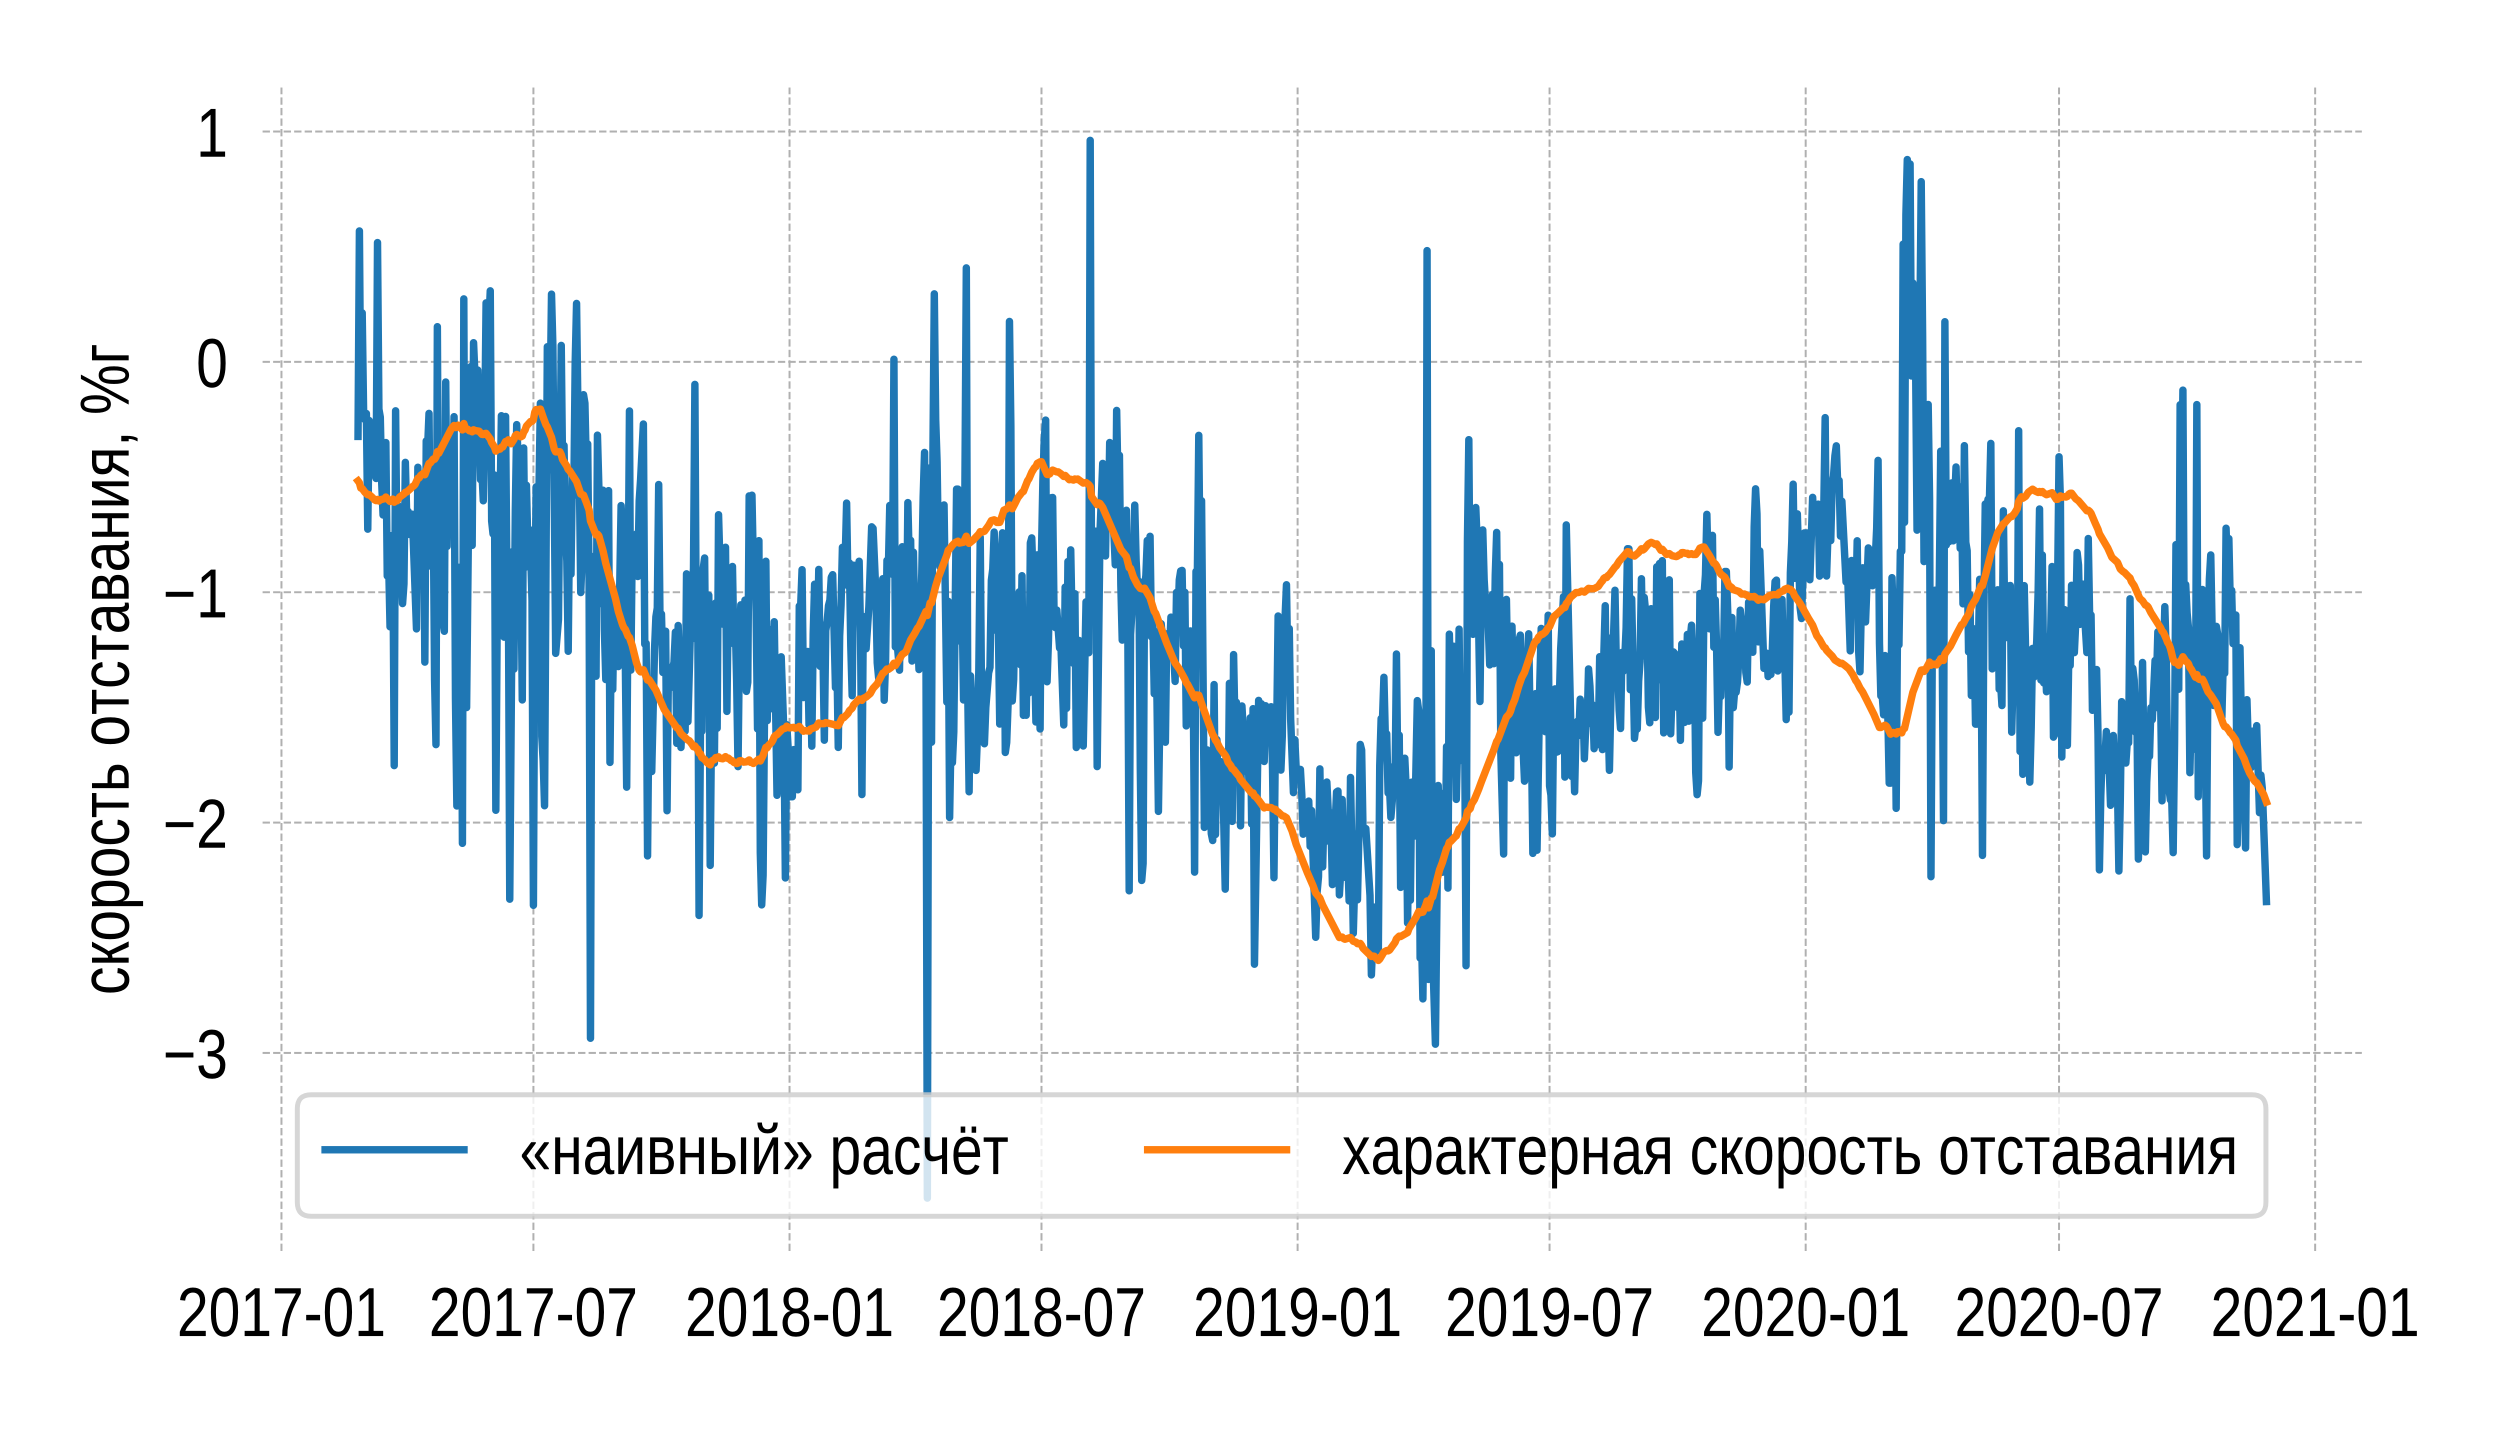 <?xml version="1.0" encoding="utf-8" standalone="no"?>
<!DOCTYPE svg PUBLIC "-//W3C//DTD SVG 1.1//EN"
  "http://www.w3.org/Graphics/SVG/1.1/DTD/svg11.dtd">
<!-- Created with matplotlib (https://matplotlib.org/) -->
<svg height="288pt" version="1.1" viewBox="0 0 504 288" width="504pt" xmlns="http://www.w3.org/2000/svg" xmlns:xlink="http://www.w3.org/1999/xlink">
 <defs>
  <style type="text/css">
*{stroke-linecap:butt;stroke-linejoin:round;}
  </style>
 </defs>
 <g id="figure_1">
  <g id="patch_1">
   <path d="M 0 288 
L 504 288 
L 504 0 
L 0 0 
z
" style="fill:#ffffff;"/>
  </g>
  <g id="axes_1">
   <g id="patch_2">
    <path d="M 52.94 252.2 
L 476.15 252.2 
L 476.15 17.64 
L 52.94 17.64 
z
" style="fill:#ffffff;"/>
   </g>
   <g id="matplotlib.axis_1">
    <g id="xtick_1">
     <g id="line2d_1">
      <path clip-path="url(#pec3d7b1f7c)" d="M 56.742 252.2 
L 56.742 17.64 
" style="fill:none;stroke:#b0b0b0;stroke-dasharray:1.48,0.64;stroke-dashoffset:0;stroke-width:0.4;"/>
     </g>
     <g id="text_1">
      <!-- 2017-01 -->
      <defs>
       <path d="M 4.109 0 
L 4.109 6.203 
Q 6.156 11.922 9.109 16.281 
Q 12.062 20.656 15.312 24.188 
Q 18.562 27.734 21.734 30.766 
Q 24.906 33.797 27.469 36.812 
Q 30.031 39.844 31.609 43.156 
Q 33.203 46.484 33.203 50.688 
Q 33.203 53.609 32.469 55.828 
Q 31.734 58.062 30.391 59.562 
Q 29.047 61.078 27.141 61.828 
Q 25.25 62.594 22.906 62.594 
Q 20.75 62.594 18.844 61.859 
Q 16.938 61.141 15.453 59.672 
Q 13.969 58.203 13.031 56.031 
Q 12.109 53.859 11.812 50.984 
L 4.438 51.812 
Q 4.781 55.516 6.125 58.781 
Q 7.469 62.062 9.781 64.531 
Q 12.109 67 15.359 68.406 
Q 18.609 69.828 22.906 69.828 
Q 27.094 69.828 30.391 68.609 
Q 33.688 67.391 35.938 64.984 
Q 38.188 62.594 39.406 59.078 
Q 40.625 55.562 40.625 50.984 
Q 40.625 47.516 39.594 44.391 
Q 38.578 41.266 36.859 38.422 
Q 35.156 35.594 32.906 32.953 
Q 30.672 30.328 28.219 27.828 
L 23.297 22.859 
Q 20.797 20.359 18.625 17.859 
Q 16.453 15.375 14.734 12.812 
Q 13.031 10.25 12.062 7.469 
L 41.5 7.469 
L 41.5 0 
z
" id="LiberationSansNarrow-50"/>
       <path d="M 42.391 34.422 
Q 42.391 24.516 40.844 17.75 
Q 39.312 10.984 36.641 6.812 
Q 33.984 2.641 30.391 0.828 
Q 26.812 -0.984 22.703 -0.984 
Q 18.609 -0.984 15.031 0.828 
Q 11.469 2.641 8.828 6.781 
Q 6.203 10.938 4.703 17.703 
Q 3.219 24.469 3.219 34.422 
Q 3.219 44.828 4.703 51.641 
Q 6.203 58.453 8.828 62.5 
Q 11.469 66.547 15.078 68.188 
Q 18.703 69.828 22.953 69.828 
Q 27 69.828 30.531 68.188 
Q 34.078 66.547 36.719 62.5 
Q 39.359 58.453 40.875 51.641 
Q 42.391 44.828 42.391 34.422 
z
M 35.062 34.422 
Q 35.062 42.625 34.281 48.062 
Q 33.5 53.516 31.938 56.766 
Q 30.375 60.016 28.094 61.359 
Q 25.828 62.703 22.953 62.703 
Q 19.922 62.703 17.578 61.328 
Q 15.234 59.969 13.672 56.719 
Q 12.109 53.469 11.297 48.016 
Q 10.5 42.578 10.5 34.422 
Q 10.5 26.516 11.297 21.094 
Q 12.109 15.672 13.688 12.375 
Q 15.281 9.078 17.578 7.641 
Q 19.875 6.203 22.797 6.203 
Q 25.641 6.203 27.906 7.641 
Q 30.172 9.078 31.75 12.375 
Q 33.344 15.672 34.203 21.094 
Q 35.062 26.516 35.062 34.422 
z
" id="LiberationSansNarrow-48"/>
       <path d="M 6.25 0 
L 6.25 7.469 
L 20.609 7.469 
L 20.609 60.406 
L 7.906 49.312 
L 7.906 57.625 
L 21.234 68.797 
L 27.875 68.797 
L 27.875 7.469 
L 41.609 7.469 
L 41.609 0 
z
" id="LiberationSansNarrow-49"/>
       <path d="M 41.5 61.672 
Q 37.25 53.766 33.688 46.453 
Q 30.125 39.156 27.562 31.75 
Q 25 24.359 23.562 16.578 
Q 22.125 8.797 22.125 0 
L 14.594 0 
Q 14.594 8.25 16.203 16.188 
Q 17.828 24.125 20.531 31.766 
Q 23.25 39.406 26.859 46.781 
Q 30.469 54.156 34.516 61.328 
L 4.203 61.328 
L 4.203 68.797 
L 41.5 68.797 
z
" id="LiberationSansNarrow-55"/>
       <path d="M 3.656 22.656 
L 3.656 30.469 
L 23.641 30.469 
L 23.641 22.656 
z
" id="LiberationSansNarrow-45"/>
      </defs>
      <g transform="translate(35.676 269.346)scale(0.14 -0.14)">
       <use xlink:href="#LiberationSansNarrow-50"/>
       <use x="45.605" xlink:href="#LiberationSansNarrow-48"/>
       <use x="91.211" xlink:href="#LiberationSansNarrow-49"/>
       <use x="136.816" xlink:href="#LiberationSansNarrow-55"/>
       <use x="182.422" xlink:href="#LiberationSansNarrow-45"/>
       <use x="209.717" xlink:href="#LiberationSansNarrow-48"/>
       <use x="255.322" xlink:href="#LiberationSansNarrow-49"/>
      </g>
     </g>
    </g>
    <g id="xtick_2">
     <g id="line2d_2">
      <path clip-path="url(#pec3d7b1f7c)" d="M 107.536 252.2 
L 107.536 17.64 
" style="fill:none;stroke:#b0b0b0;stroke-dasharray:1.48,0.64;stroke-dashoffset:0;stroke-width:0.4;"/>
     </g>
     <g id="text_2">
      <!-- 2017-07 -->
      <g transform="translate(86.469 269.346)scale(0.14 -0.14)">
       <use xlink:href="#LiberationSansNarrow-50"/>
       <use x="45.605" xlink:href="#LiberationSansNarrow-48"/>
       <use x="91.211" xlink:href="#LiberationSansNarrow-49"/>
       <use x="136.816" xlink:href="#LiberationSansNarrow-55"/>
       <use x="182.422" xlink:href="#LiberationSansNarrow-45"/>
       <use x="209.717" xlink:href="#LiberationSansNarrow-48"/>
       <use x="255.322" xlink:href="#LiberationSansNarrow-55"/>
      </g>
     </g>
    </g>
    <g id="xtick_3">
     <g id="line2d_3">
      <path clip-path="url(#pec3d7b1f7c)" d="M 159.17 252.2 
L 159.17 17.64 
" style="fill:none;stroke:#b0b0b0;stroke-dasharray:1.48,0.64;stroke-dashoffset:0;stroke-width:0.4;"/>
     </g>
     <g id="text_3">
      <!-- 2018-01 -->
      <defs>
       <path d="M 42.047 19.188 
Q 42.047 14.797 40.891 11.109 
Q 39.75 7.422 37.406 4.734 
Q 35.062 2.047 31.422 0.531 
Q 27.781 -0.984 22.797 -0.984 
Q 17.828 -0.984 14.203 0.531 
Q 10.594 2.047 8.219 4.703 
Q 5.859 7.375 4.703 11.062 
Q 3.562 14.75 3.562 19.094 
Q 3.562 22.859 4.516 25.781 
Q 5.469 28.719 7.031 30.828 
Q 8.594 32.953 10.609 34.25 
Q 12.641 35.547 14.797 35.984 
L 14.797 36.188 
Q 12.453 36.859 10.594 38.375 
Q 8.734 39.891 7.469 42.016 
Q 6.203 44.141 5.547 46.719 
Q 4.891 49.312 4.891 52.203 
Q 4.891 55.812 6.031 59 
Q 7.172 62.203 9.422 64.625 
Q 11.672 67.047 14.984 68.438 
Q 18.312 69.828 22.656 69.828 
Q 27.25 69.828 30.641 68.406 
Q 34.031 67 36.25 64.578 
Q 38.484 62.156 39.547 58.938 
Q 40.625 55.719 40.625 52.094 
Q 40.625 49.266 39.969 46.672 
Q 39.312 44.094 38.062 41.969 
Q 36.812 39.844 34.938 38.344 
Q 33.062 36.859 30.609 36.281 
L 30.609 36.078 
Q 33.062 35.594 35.156 34.297 
Q 37.25 33.016 38.766 30.891 
Q 40.281 28.766 41.156 25.828 
Q 42.047 22.906 42.047 19.188 
z
M 33.156 51.609 
Q 33.156 54.203 32.609 56.344 
Q 32.078 58.5 30.828 60.031 
Q 29.594 61.578 27.594 62.422 
Q 25.594 63.281 22.656 63.281 
Q 19.828 63.281 17.875 62.422 
Q 15.922 61.578 14.641 60.031 
Q 13.375 58.5 12.812 56.344 
Q 12.25 54.203 12.25 51.609 
Q 12.25 49.562 12.688 47.406 
Q 13.141 45.266 14.312 43.5 
Q 15.484 41.75 17.5 40.625 
Q 19.531 39.5 22.75 39.5 
Q 26.172 39.5 28.219 40.625 
Q 30.281 41.75 31.375 43.5 
Q 32.469 45.266 32.812 47.406 
Q 33.156 49.562 33.156 51.609 
z
M 34.578 20.016 
Q 34.578 22.516 34.016 24.828 
Q 33.453 27.156 32.078 28.938 
Q 30.719 30.719 28.422 31.812 
Q 26.125 32.906 22.656 32.906 
Q 19.484 32.906 17.266 31.812 
Q 15.047 30.719 13.672 28.906 
Q 12.312 27.094 11.672 24.719 
Q 11.031 22.359 11.031 19.828 
Q 11.031 16.656 11.672 14.031 
Q 12.312 11.422 13.703 9.547 
Q 15.094 7.672 17.375 6.641 
Q 19.672 5.609 22.906 5.609 
Q 26.172 5.609 28.422 6.641 
Q 30.672 7.672 32.031 9.547 
Q 33.406 11.422 33.984 14.078 
Q 34.578 16.75 34.578 20.016 
z
" id="LiberationSansNarrow-56"/>
      </defs>
      <g transform="translate(138.104 269.346)scale(0.14 -0.14)">
       <use xlink:href="#LiberationSansNarrow-50"/>
       <use x="45.605" xlink:href="#LiberationSansNarrow-48"/>
       <use x="91.211" xlink:href="#LiberationSansNarrow-49"/>
       <use x="136.816" xlink:href="#LiberationSansNarrow-56"/>
       <use x="182.422" xlink:href="#LiberationSansNarrow-45"/>
       <use x="209.717" xlink:href="#LiberationSansNarrow-48"/>
       <use x="255.322" xlink:href="#LiberationSansNarrow-49"/>
      </g>
     </g>
    </g>
    <g id="xtick_4">
     <g id="line2d_4">
      <path clip-path="url(#pec3d7b1f7c)" d="M 209.964 252.2 
L 209.964 17.64 
" style="fill:none;stroke:#b0b0b0;stroke-dasharray:1.48,0.64;stroke-dashoffset:0;stroke-width:0.4;"/>
     </g>
     <g id="text_4">
      <!-- 2018-07 -->
      <g transform="translate(188.897 269.346)scale(0.14 -0.14)">
       <use xlink:href="#LiberationSansNarrow-50"/>
       <use x="45.605" xlink:href="#LiberationSansNarrow-48"/>
       <use x="91.211" xlink:href="#LiberationSansNarrow-49"/>
       <use x="136.816" xlink:href="#LiberationSansNarrow-56"/>
       <use x="182.422" xlink:href="#LiberationSansNarrow-45"/>
       <use x="209.717" xlink:href="#LiberationSansNarrow-48"/>
       <use x="255.322" xlink:href="#LiberationSansNarrow-55"/>
      </g>
     </g>
    </g>
    <g id="xtick_5">
     <g id="line2d_5">
      <path clip-path="url(#pec3d7b1f7c)" d="M 261.598 252.2 
L 261.598 17.64 
" style="fill:none;stroke:#b0b0b0;stroke-dasharray:1.48,0.64;stroke-dashoffset:0;stroke-width:0.4;"/>
     </g>
     <g id="text_5">
      <!-- 2019-01 -->
      <defs>
       <path d="M 41.703 35.797 
Q 41.703 26.609 40.281 19.703 
Q 38.875 12.797 36.234 8.203 
Q 33.594 3.609 29.812 1.312 
Q 26.031 -0.984 21.297 -0.984 
Q 18.062 -0.984 15.453 -0.172 
Q 12.844 0.641 10.812 2.344 
Q 8.797 4.047 7.328 6.781 
Q 5.859 9.516 4.984 13.375 
L 11.922 14.703 
Q 13.031 10.25 15.406 8.172 
Q 17.781 6.109 21.438 6.109 
Q 24.359 6.109 26.781 7.781 
Q 29.203 9.469 30.875 12.844 
Q 32.562 16.219 33.547 21.297 
Q 34.469 26.375 34.578 33.203 
Q 33.734 30.906 32.266 29.094 
Q 30.812 27.297 28.953 26.047 
Q 27.094 24.812 24.938 24.141 
Q 22.797 23.484 20.562 23.484 
Q 16.703 23.484 13.625 25.172 
Q 10.547 26.859 8.375 29.875 
Q 6.203 32.906 5.031 37.172 
Q 3.859 41.453 3.859 46.688 
Q 3.859 52 5.094 56.297 
Q 6.344 60.594 8.766 63.594 
Q 11.188 66.609 14.672 68.219 
Q 18.172 69.828 22.609 69.828 
Q 32.031 69.828 36.859 61.328 
Q 41.703 52.828 41.703 35.797 
z
M 33.891 44.281 
Q 33.891 48.094 33.125 51.453 
Q 32.375 54.828 30.938 57.312 
Q 29.5 59.812 27.344 61.25 
Q 25.203 62.703 22.359 62.703 
Q 19.781 62.703 17.703 61.578 
Q 15.625 60.453 14.188 58.375 
Q 12.75 56.297 11.969 53.312 
Q 11.188 50.344 11.188 46.688 
Q 11.188 43.219 11.859 40.234 
Q 12.547 37.25 13.953 35.078 
Q 15.375 32.906 17.453 31.656 
Q 19.531 30.422 22.312 30.422 
Q 24.312 30.422 26.359 31.25 
Q 28.422 32.078 30.078 33.781 
Q 31.734 35.5 32.812 38.109 
Q 33.891 40.719 33.891 44.281 
z
" id="LiberationSansNarrow-57"/>
      </defs>
      <g transform="translate(240.532 269.346)scale(0.14 -0.14)">
       <use xlink:href="#LiberationSansNarrow-50"/>
       <use x="45.605" xlink:href="#LiberationSansNarrow-48"/>
       <use x="91.211" xlink:href="#LiberationSansNarrow-49"/>
       <use x="136.816" xlink:href="#LiberationSansNarrow-57"/>
       <use x="182.422" xlink:href="#LiberationSansNarrow-45"/>
       <use x="209.717" xlink:href="#LiberationSansNarrow-48"/>
       <use x="255.322" xlink:href="#LiberationSansNarrow-49"/>
      </g>
     </g>
    </g>
    <g id="xtick_6">
     <g id="line2d_6">
      <path clip-path="url(#pec3d7b1f7c)" d="M 312.391 252.2 
L 312.391 17.64 
" style="fill:none;stroke:#b0b0b0;stroke-dasharray:1.48,0.64;stroke-dashoffset:0;stroke-width:0.4;"/>
     </g>
     <g id="text_6">
      <!-- 2019-07 -->
      <g transform="translate(291.325 269.346)scale(0.14 -0.14)">
       <use xlink:href="#LiberationSansNarrow-50"/>
       <use x="45.605" xlink:href="#LiberationSansNarrow-48"/>
       <use x="91.211" xlink:href="#LiberationSansNarrow-49"/>
       <use x="136.816" xlink:href="#LiberationSansNarrow-57"/>
       <use x="182.422" xlink:href="#LiberationSansNarrow-45"/>
       <use x="209.717" xlink:href="#LiberationSansNarrow-48"/>
       <use x="255.322" xlink:href="#LiberationSansNarrow-55"/>
      </g>
     </g>
    </g>
    <g id="xtick_7">
     <g id="line2d_7">
      <path clip-path="url(#pec3d7b1f7c)" d="M 364.026 252.2 
L 364.026 17.64 
" style="fill:none;stroke:#b0b0b0;stroke-dasharray:1.48,0.64;stroke-dashoffset:0;stroke-width:0.4;"/>
     </g>
     <g id="text_7">
      <!-- 2020-01 -->
      <g transform="translate(342.96 269.346)scale(0.14 -0.14)">
       <use xlink:href="#LiberationSansNarrow-50"/>
       <use x="45.605" xlink:href="#LiberationSansNarrow-48"/>
       <use x="91.211" xlink:href="#LiberationSansNarrow-50"/>
       <use x="136.816" xlink:href="#LiberationSansNarrow-48"/>
       <use x="182.422" xlink:href="#LiberationSansNarrow-45"/>
       <use x="209.717" xlink:href="#LiberationSansNarrow-48"/>
       <use x="255.322" xlink:href="#LiberationSansNarrow-49"/>
      </g>
     </g>
    </g>
    <g id="xtick_8">
     <g id="line2d_8">
      <path clip-path="url(#pec3d7b1f7c)" d="M 415.1 252.2 
L 415.1 17.64 
" style="fill:none;stroke:#b0b0b0;stroke-dasharray:1.48,0.64;stroke-dashoffset:0;stroke-width:0.4;"/>
     </g>
     <g id="text_8">
      <!-- 2020-07 -->
      <g transform="translate(394.033 269.346)scale(0.14 -0.14)">
       <use xlink:href="#LiberationSansNarrow-50"/>
       <use x="45.605" xlink:href="#LiberationSansNarrow-48"/>
       <use x="91.211" xlink:href="#LiberationSansNarrow-50"/>
       <use x="136.816" xlink:href="#LiberationSansNarrow-48"/>
       <use x="182.422" xlink:href="#LiberationSansNarrow-45"/>
       <use x="209.717" xlink:href="#LiberationSansNarrow-48"/>
       <use x="255.322" xlink:href="#LiberationSansNarrow-55"/>
      </g>
     </g>
    </g>
    <g id="xtick_9">
     <g id="line2d_9">
      <path clip-path="url(#pec3d7b1f7c)" d="M 466.735 252.2 
L 466.735 17.64 
" style="fill:none;stroke:#b0b0b0;stroke-dasharray:1.48,0.64;stroke-dashoffset:0;stroke-width:0.4;"/>
     </g>
     <g id="text_9">
      <!-- 2021-01 -->
      <g transform="translate(445.668 269.346)scale(0.14 -0.14)">
       <use xlink:href="#LiberationSansNarrow-50"/>
       <use x="45.605" xlink:href="#LiberationSansNarrow-48"/>
       <use x="91.211" xlink:href="#LiberationSansNarrow-50"/>
       <use x="136.816" xlink:href="#LiberationSansNarrow-49"/>
       <use x="182.422" xlink:href="#LiberationSansNarrow-45"/>
       <use x="209.717" xlink:href="#LiberationSansNarrow-48"/>
       <use x="255.322" xlink:href="#LiberationSansNarrow-49"/>
      </g>
     </g>
    </g>
   </g>
   <g id="matplotlib.axis_2">
    <g id="ytick_1">
     <g id="line2d_10">
      <path clip-path="url(#pec3d7b1f7c)" d="M 52.94 212.271 
L 476.15 212.271 
" style="fill:none;stroke:#b0b0b0;stroke-dasharray:1.48,0.64;stroke-dashoffset:0;stroke-width:0.4;"/>
     </g>
     <g id="text_10">
      <!-- −3 -->
      <defs>
       <path d="M 4.047 29.688 
L 4.047 36.812 
L 43.891 36.812 
L 43.891 29.688 
z
" id="LiberationSansNarrow-8722"/>
       <path d="M 42 19 
Q 42 14.266 40.75 10.547 
Q 39.5 6.844 37.062 4.266 
Q 34.625 1.703 31.047 0.359 
Q 27.484 -0.984 22.859 -0.984 
Q 17.625 -0.984 14.031 0.609 
Q 10.453 2.203 8.125 4.812 
Q 5.812 7.422 4.641 10.766 
Q 3.469 14.109 3.125 17.672 
L 10.547 18.5 
Q 10.891 15.766 11.734 13.516 
Q 12.594 11.281 14.078 9.672 
Q 15.578 8.062 17.75 7.172 
Q 19.922 6.297 22.859 6.297 
Q 28.328 6.297 31.422 9.562 
Q 34.516 12.844 34.516 19.281 
Q 34.516 23.094 33.125 25.406 
Q 31.734 27.734 29.688 29.031 
Q 27.641 30.328 25.219 30.766 
Q 22.797 31.203 20.75 31.203 
L 16.656 31.203 
L 16.656 38.812 
L 20.562 38.812 
Q 22.609 38.812 24.828 39.328 
Q 27.047 39.844 28.859 41.188 
Q 30.672 42.531 31.859 44.828 
Q 33.062 47.125 33.062 50.688 
Q 33.062 56.203 30.375 59.391 
Q 27.688 62.594 22.469 62.594 
Q 17.672 62.594 14.734 59.609 
Q 11.812 56.641 11.328 51.219 
L 4.109 51.906 
Q 4.547 56.453 6.125 59.812 
Q 7.719 63.188 10.172 65.406 
Q 12.641 67.625 15.812 68.719 
Q 19 69.828 22.562 69.828 
Q 27.297 69.828 30.688 68.375 
Q 34.078 66.938 36.219 64.469 
Q 38.375 62.016 39.406 58.688 
Q 40.438 55.375 40.438 51.609 
Q 40.438 48.578 39.75 45.938 
Q 39.062 43.312 37.625 41.203 
Q 36.188 39.109 33.953 37.594 
Q 31.734 36.078 28.609 35.297 
L 28.609 35.109 
Q 32.031 34.672 34.547 33.219 
Q 37.062 31.781 38.719 29.625 
Q 40.375 27.484 41.188 24.75 
Q 42 22.016 42 19 
z
" id="LiberationSansNarrow-51"/>
      </defs>
      <g transform="translate(32.848 217.343)scale(0.14 -0.14)">
       <use xlink:href="#LiberationSansNarrow-8722"/>
       <use x="47.9" xlink:href="#LiberationSansNarrow-51"/>
      </g>
     </g>
    </g>
    <g id="ytick_2">
     <g id="line2d_11">
      <path clip-path="url(#pec3d7b1f7c)" d="M 52.94 165.833 
L 476.15 165.833 
" style="fill:none;stroke:#b0b0b0;stroke-dasharray:1.48,0.64;stroke-dashoffset:0;stroke-width:0.4;"/>
     </g>
     <g id="text_11">
      <!-- −2 -->
      <g transform="translate(32.848 170.905)scale(0.14 -0.14)">
       <use xlink:href="#LiberationSansNarrow-8722"/>
       <use x="47.9" xlink:href="#LiberationSansNarrow-50"/>
      </g>
     </g>
    </g>
    <g id="ytick_3">
     <g id="line2d_12">
      <path clip-path="url(#pec3d7b1f7c)" d="M 52.94 119.395 
L 476.15 119.395 
" style="fill:none;stroke:#b0b0b0;stroke-dasharray:1.48,0.64;stroke-dashoffset:0;stroke-width:0.4;"/>
     </g>
     <g id="text_12">
      <!-- −1 -->
      <g transform="translate(32.848 124.467)scale(0.14 -0.14)">
       <use xlink:href="#LiberationSansNarrow-8722"/>
       <use x="47.9" xlink:href="#LiberationSansNarrow-49"/>
      </g>
     </g>
    </g>
    <g id="ytick_4">
     <g id="line2d_13">
      <path clip-path="url(#pec3d7b1f7c)" d="M 52.94 72.956 
L 476.15 72.956 
" style="fill:none;stroke:#b0b0b0;stroke-dasharray:1.48,0.64;stroke-dashoffset:0;stroke-width:0.4;"/>
     </g>
     <g id="text_13">
      <!-- 0 -->
      <g transform="translate(39.555 78.029)scale(0.14 -0.14)">
       <use xlink:href="#LiberationSansNarrow-48"/>
      </g>
     </g>
    </g>
    <g id="ytick_5">
     <g id="line2d_14">
      <path clip-path="url(#pec3d7b1f7c)" d="M 52.94 26.518 
L 476.15 26.518 
" style="fill:none;stroke:#b0b0b0;stroke-dasharray:1.48,0.64;stroke-dashoffset:0;stroke-width:0.4;"/>
     </g>
     <g id="text_14">
      <!-- 1 -->
      <g transform="translate(39.555 31.591)scale(0.14 -0.14)">
       <use xlink:href="#LiberationSansNarrow-49"/>
      </g>
     </g>
    </g>
    <g id="text_15">
     <!-- скорость отставания, %г -->
     <defs>
      <path d="M 11.031 26.656 
Q 11.031 22.125 11.562 18.312 
Q 12.109 14.5 13.375 11.734 
Q 14.656 8.984 16.75 7.469 
Q 18.844 5.953 21.969 5.953 
Q 25.828 5.953 28.391 8.484 
Q 30.953 11.031 31.547 16.312 
L 38.875 15.719 
Q 38.531 12.453 37.297 9.422 
Q 36.078 6.391 34.031 4.094 
Q 31.984 1.812 29 0.406 
Q 26.031 -0.984 22.172 -0.984 
Q 17.094 -0.984 13.5 1.109 
Q 9.906 3.219 7.688 6.906 
Q 5.469 10.594 4.469 15.594 
Q 3.469 20.609 3.469 26.469 
Q 3.469 31.781 4.203 35.859 
Q 4.938 39.938 6.219 42.984 
Q 7.516 46.047 9.266 48.125 
Q 11.031 50.203 13.109 51.438 
Q 15.188 52.688 17.453 53.25 
Q 19.734 53.812 22.078 53.812 
Q 25.734 53.812 28.562 52.594 
Q 31.391 51.375 33.469 49.25 
Q 35.547 47.125 36.812 44.234 
Q 38.094 41.359 38.625 38.031 
L 31.203 37.359 
Q 30.672 41.75 28.375 44.328 
Q 26.078 46.922 21.875 46.922 
Q 18.797 46.922 16.719 45.672 
Q 14.656 44.438 13.375 41.922 
Q 12.109 39.406 11.562 35.594 
Q 11.031 31.781 11.031 26.656 
z
" id="LiberationSansNarrow-1089"/>
      <path d="M 5.516 52.828 
L 12.703 52.828 
L 12.703 29.688 
Q 13.922 29.688 14.875 30.078 
Q 15.828 30.469 16.875 31.688 
Q 17.922 32.906 19.219 35.156 
Q 20.516 37.406 22.469 41.156 
L 28.375 52.828 
L 35.891 52.828 
L 27.25 36.969 
Q 25.438 33.734 24.109 31.656 
Q 22.797 29.594 22.125 28.906 
L 36.234 0 
L 28.219 0 
L 17.141 24.266 
Q 16.359 23.875 15.062 23.578 
Q 13.766 23.297 12.703 23.297 
L 12.703 0 
L 5.516 0 
z
" id="LiberationSansNarrow-1082"/>
      <path d="M 42.141 26.469 
Q 42.141 12.594 37.125 5.797 
Q 32.125 -0.984 22.609 -0.984 
Q 18.062 -0.984 14.516 0.672 
Q 10.984 2.344 8.516 5.766 
Q 6.062 9.188 4.766 14.328 
Q 3.469 19.484 3.469 26.469 
Q 3.469 53.812 22.859 53.812 
Q 27.875 53.812 31.562 52.094 
Q 35.25 50.391 37.594 46.969 
Q 39.938 43.562 41.031 38.422 
Q 42.141 33.297 42.141 26.469 
z
M 34.578 26.469 
Q 34.578 32.625 33.812 36.625 
Q 33.062 40.625 31.547 43.016 
Q 30.031 45.406 27.859 46.359 
Q 25.688 47.312 23 47.312 
Q 20.219 47.312 17.984 46.312 
Q 15.766 45.312 14.203 42.891 
Q 12.641 40.484 11.828 36.469 
Q 11.031 32.469 11.031 26.469 
Q 11.031 20.312 11.906 16.281 
Q 12.797 12.25 14.328 9.859 
Q 15.875 7.469 17.969 6.484 
Q 20.062 5.516 22.562 5.516 
Q 25.344 5.516 27.562 6.469 
Q 29.781 7.422 31.344 9.812 
Q 32.906 12.203 33.734 16.25 
Q 34.578 20.312 34.578 26.469 
z
" id="LiberationSansNarrow-1086"/>
      <path d="M 42.141 26.656 
Q 42.141 20.656 41.359 15.578 
Q 40.578 10.5 38.688 6.828 
Q 36.812 3.172 33.766 1.094 
Q 30.719 -0.984 26.219 -0.984 
Q 21.578 -0.984 18.078 1.172 
Q 14.594 3.328 12.797 8.203 
L 12.547 8.203 
Q 12.594 8.109 12.609 7.328 
Q 12.641 6.547 12.672 5.375 
Q 12.703 4.203 12.719 2.75 
Q 12.75 1.312 12.75 -0.094 
L 12.75 -20.75 
L 5.516 -20.75 
L 5.516 42.047 
Q 5.516 43.953 5.484 45.703 
Q 5.469 47.469 5.438 48.906 
Q 5.422 50.344 5.375 51.359 
Q 5.328 52.391 5.281 52.828 
L 12.25 52.828 
Q 12.312 52.688 12.359 51.812 
L 12.5 49.703 
Q 12.547 48.438 12.594 47.016 
Q 12.641 45.609 12.641 44.344 
L 12.797 44.344 
Q 13.766 46.875 15.062 48.656 
Q 16.359 50.438 18.016 51.578 
Q 19.672 52.734 21.672 53.25 
Q 23.688 53.766 26.219 53.766 
Q 30.719 53.766 33.766 51.812 
Q 36.812 49.859 38.688 46.312 
Q 40.578 42.781 41.359 37.766 
Q 42.141 32.766 42.141 26.656 
z
M 34.578 26.469 
Q 34.578 31.344 34.109 35.156 
Q 33.641 38.969 32.438 41.594 
Q 31.25 44.234 29.297 45.594 
Q 27.344 46.969 24.359 46.969 
Q 21.969 46.969 19.844 46.141 
Q 17.719 45.312 16.125 42.969 
Q 14.547 40.625 13.641 36.5 
Q 12.75 32.375 12.75 25.781 
Q 12.75 20.172 13.5 16.281 
Q 14.266 12.406 15.719 10.016 
Q 17.188 7.625 19.328 6.562 
Q 21.484 5.516 24.312 5.516 
Q 27.344 5.516 29.297 6.922 
Q 31.25 8.344 32.438 11.031 
Q 33.641 13.719 34.109 17.594 
Q 34.578 21.484 34.578 26.469 
z
" id="LiberationSansNarrow-1088"/>
      <path d="M 1.422 52.828 
L 36.141 52.828 
L 36.141 46.438 
L 22.359 46.438 
L 22.359 0 
L 15.188 0 
L 15.188 46.438 
L 1.422 46.438 
z
" id="LiberationSansNarrow-1090"/>
      <path d="M 22.75 30.469 
Q 30.953 30.469 35.156 26.875 
Q 39.359 23.297 39.359 15.531 
Q 39.359 11.922 38.297 9.031 
Q 37.25 6.156 35.172 4.156 
Q 33.109 2.156 30 1.078 
Q 26.906 0 22.797 0 
L 5.672 0 
L 5.672 52.828 
L 12.891 52.828 
L 12.891 30.469 
z
M 12.891 6.203 
L 21.688 6.203 
Q 24.469 6.203 26.391 6.812 
Q 28.328 7.422 29.5 8.609 
Q 30.672 9.812 31.172 11.547 
Q 31.688 13.281 31.688 15.531 
Q 31.688 20.125 29.359 22.234 
Q 27.047 24.359 21.734 24.359 
L 12.891 24.359 
z
" id="LiberationSansNarrow-1100"/>
      <path id="LiberationSansNarrow-32"/>
      <path d="M 16.547 -0.984 
Q 10.016 -0.984 6.734 3.219 
Q 3.469 7.422 3.469 14.75 
Q 3.469 19.969 5.094 23.312 
Q 6.734 26.656 9.344 28.562 
Q 11.969 30.469 15.328 31.203 
Q 18.703 31.938 22.172 32.031 
L 31.938 32.234 
L 31.938 35.109 
Q 31.938 38.375 31.375 40.672 
Q 30.812 42.969 29.641 44.375 
Q 28.469 45.797 26.734 46.453 
Q 25 47.125 22.609 47.125 
Q 20.516 47.125 18.844 46.75 
Q 17.188 46.391 15.938 45.438 
Q 14.703 44.484 13.938 42.844 
Q 13.188 41.219 12.938 38.719 
L 5.422 39.547 
Q 5.812 42.672 6.938 45.281 
Q 8.062 47.906 10.109 49.797 
Q 12.156 51.703 15.25 52.75 
Q 18.359 53.812 22.797 53.812 
Q 30.953 53.812 35.078 49.234 
Q 39.203 44.672 39.203 36.031 
L 39.203 13.281 
Q 39.203 9.375 40.031 7.391 
Q 40.875 5.422 43.266 5.422 
Q 43.844 5.422 44.453 5.516 
Q 45.062 5.609 45.609 5.766 
L 45.609 0.297 
Q 44.234 -0.094 42.891 -0.281 
Q 41.547 -0.484 40.047 -0.484 
Q 37.984 -0.484 36.516 0.172 
Q 35.062 0.828 34.156 2.172 
Q 33.25 3.516 32.766 5.484 
Q 32.281 7.469 32.125 10.109 
L 31.938 10.109 
Q 30.766 7.562 29.375 5.516 
Q 27.984 3.469 26.141 2.031 
Q 24.312 0.594 21.938 -0.188 
Q 19.578 -0.984 16.547 -0.984 
z
M 18.219 5.609 
Q 21.688 5.609 24.25 7.141 
Q 26.812 8.688 28.516 11.078 
Q 30.219 13.484 31.078 16.312 
Q 31.938 19.141 31.938 21.734 
L 31.938 26.078 
L 24.031 25.875 
Q 21.391 25.828 19 25.406 
Q 16.609 25 14.812 23.781 
Q 13.031 22.562 11.953 20.359 
Q 10.891 18.172 10.891 14.594 
Q 10.891 10.297 12.797 7.953 
Q 14.703 5.609 18.219 5.609 
z
" id="LiberationSansNarrow-1072"/>
      <path d="M 22.562 52.828 
Q 25.594 52.828 28.484 52.234 
Q 31.391 51.656 33.641 50.141 
Q 35.891 48.641 37.234 46.094 
Q 38.578 43.562 38.578 39.594 
Q 38.578 37.016 37.891 35.031 
Q 37.203 33.062 35.984 31.641 
Q 34.766 30.219 33.125 29.312 
Q 31.5 28.422 29.688 27.984 
L 29.688 27.641 
Q 31.844 27.297 33.734 26.438 
Q 35.641 25.594 37 24.094 
Q 38.375 22.609 39.172 20.406 
Q 39.984 18.219 39.984 15.234 
Q 39.984 11.422 38.766 8.562 
Q 37.547 5.719 35.375 3.812 
Q 33.203 1.906 30.172 0.953 
Q 27.156 0 23.484 0 
L 5.672 0 
L 5.672 52.828 
z
M 12.891 6.5 
L 22.312 6.5 
Q 25.094 6.5 27 6.984 
Q 28.906 7.469 30.078 8.547 
Q 31.25 9.625 31.781 11.25 
Q 32.328 12.891 32.328 15.188 
Q 32.328 17.625 31.766 19.328 
Q 31.203 21.047 29.953 22.109 
Q 28.719 23.188 26.703 23.672 
Q 24.703 24.172 21.875 24.172 
L 12.891 24.172 
z
M 12.891 46.141 
L 12.891 30.516 
L 21.531 30.516 
Q 24.266 30.516 26.062 30.984 
Q 27.875 31.453 29 32.391 
Q 30.125 33.344 30.562 34.828 
Q 31 36.328 31 38.422 
Q 31 42.438 28.969 44.281 
Q 26.953 46.141 22.125 46.141 
z
" id="LiberationSansNarrow-1074"/>
      <path d="M 12.891 52.828 
L 12.891 30.469 
L 32.375 30.469 
L 32.375 52.828 
L 39.594 52.828 
L 39.594 0 
L 32.375 0 
L 32.375 24.078 
L 12.891 24.078 
L 12.891 0 
L 5.672 0 
L 5.672 52.828 
z
" id="LiberationSansNarrow-1085"/>
      <path d="M 12.641 52.828 
L 12.641 23.922 
Q 12.641 22.797 12.594 20.922 
Q 12.547 19.047 12.469 17.047 
Q 12.406 15.047 12.359 13.234 
Q 12.312 11.422 12.25 10.406 
L 32.281 52.828 
L 40.141 52.828 
L 40.141 0 
L 33.25 0 
L 33.25 32.234 
Q 33.25 33.156 33.297 34.578 
L 33.406 37.406 
Q 33.453 38.875 33.5 40.234 
L 33.641 42.625 
L 13.375 0 
L 5.719 0 
L 5.719 52.828 
z
" id="LiberationSansNarrow-1080"/>
      <path d="M 21.438 22.359 
L 8.844 0 
L 0.688 0 
L 14.453 23 
Q 9.234 24.312 6.859 28.297 
Q 4.5 32.281 4.5 38.234 
Q 4.5 45.516 8.812 49.172 
Q 13.141 52.828 21.438 52.828 
L 38.719 52.828 
L 38.719 0 
L 31.547 0 
L 31.547 22.359 
z
M 31.547 46.625 
L 22.172 46.625 
Q 16.938 46.625 14.547 44.375 
Q 12.156 42.141 12.156 37.594 
Q 12.156 33.016 14.281 30.734 
Q 16.406 28.469 21.391 28.469 
L 31.547 28.469 
z
" id="LiberationSansNarrow-1103"/>
      <path d="M 15.438 10.688 
L 15.438 2.484 
Q 15.438 -0.094 15.266 -2.219 
Q 15.094 -4.344 14.672 -6.172 
Q 14.266 -8.016 13.672 -9.625 
Q 13.094 -11.234 12.312 -12.797 
L 7.375 -12.797 
Q 9.188 -9.625 10.156 -6.391 
Q 11.141 -3.172 11.141 0 
L 7.625 0 
L 7.625 10.688 
z
" id="LiberationSansNarrow-44"/>
      <path d="M 69.969 21.188 
Q 69.969 15.094 68.938 10.906 
Q 67.922 6.734 66.188 4.172 
Q 64.453 1.609 62.125 0.5 
Q 59.812 -0.594 57.172 -0.594 
Q 54.547 -0.594 52.219 0.5 
Q 49.906 1.609 48.219 4.141 
Q 46.531 6.688 45.547 10.859 
Q 44.578 15.047 44.578 21.188 
Q 44.578 27.688 45.531 31.938 
Q 46.484 36.188 48.188 38.703 
Q 49.906 41.219 52.25 42.219 
Q 54.594 43.219 57.328 43.219 
Q 59.969 43.219 62.25 42.219 
Q 64.547 41.219 66.25 38.703 
Q 67.969 36.188 68.969 31.938 
Q 69.969 27.688 69.969 21.188 
z
M 21.094 0 
L 14.891 0 
L 51.812 68.797 
L 58.109 68.797 
z
M 15.766 69.391 
Q 18.312 69.391 20.609 68.391 
Q 22.906 67.391 24.609 64.891 
Q 26.312 62.406 27.312 58.203 
Q 28.328 54 28.328 47.609 
Q 28.328 41.453 27.312 37.25 
Q 26.312 33.062 24.609 30.438 
Q 22.906 27.828 20.578 26.703 
Q 18.266 25.594 15.625 25.594 
Q 12.938 25.594 10.609 26.703 
Q 8.297 27.828 6.594 30.422 
Q 4.891 33.016 3.906 37.203 
Q 2.938 41.406 2.938 47.609 
Q 2.938 54 3.906 58.203 
Q 4.891 62.406 6.609 64.891 
Q 8.344 67.391 10.688 68.391 
Q 13.031 69.391 15.766 69.391 
z
M 64.062 21.188 
Q 64.062 26.031 63.625 29.219 
Q 63.188 32.422 62.328 34.328 
Q 61.469 36.234 60.203 37.016 
Q 58.938 37.797 57.328 37.797 
Q 55.672 37.797 54.375 36.984 
Q 53.078 36.188 52.188 34.281 
Q 51.312 32.375 50.875 29.172 
Q 50.438 25.984 50.438 21.188 
Q 50.438 16.547 50.906 13.422 
Q 51.375 10.297 52.219 8.375 
Q 53.078 6.453 54.344 5.609 
Q 55.609 4.781 57.234 4.781 
Q 58.797 4.781 60.062 5.609 
Q 61.328 6.453 62.203 8.375 
Q 63.094 10.297 63.578 13.422 
Q 64.062 16.547 64.062 21.188 
z
M 22.406 47.609 
Q 22.406 52.391 21.969 55.562 
Q 21.531 58.734 20.703 60.641 
Q 19.875 62.547 18.625 63.328 
Q 17.391 64.109 15.766 64.109 
Q 14.062 64.109 12.734 63.297 
Q 11.422 62.5 10.547 60.594 
Q 9.672 58.688 9.234 55.516 
Q 8.797 52.344 8.797 47.609 
Q 8.797 42.969 9.25 39.797 
Q 9.719 36.625 10.562 34.688 
Q 11.422 32.766 12.719 31.938 
Q 14.016 31.109 15.672 31.109 
Q 17.188 31.109 18.422 31.938 
Q 19.672 32.766 20.547 34.688 
Q 21.438 36.625 21.922 39.797 
Q 22.406 42.969 22.406 47.609 
z
" id="LiberationSansNarrow-37"/>
      <path d="M 27.547 52.828 
L 27.547 46.438 
L 12.891 46.438 
L 12.891 0 
L 5.719 0 
L 5.719 52.828 
z
" id="LiberationSansNarrow-1075"/>
     </defs>
     <g transform="translate(25.943 200.593)rotate(-90)scale(0.14 -0.14)">
      <use xlink:href="#LiberationSansNarrow-1089"/>
      <use x="41.016" xlink:href="#LiberationSansNarrow-1082"/>
      <use x="76.871" xlink:href="#LiberationSansNarrow-1086"/>
      <use x="122.477" xlink:href="#LiberationSansNarrow-1088"/>
      <use x="168.082" xlink:href="#LiberationSansNarrow-1086"/>
      <use x="213.688" xlink:href="#LiberationSansNarrow-1089"/>
      <use x="254.703" xlink:href="#LiberationSansNarrow-1090"/>
      <use x="292.252" xlink:href="#LiberationSansNarrow-1100"/>
      <use x="334.977" xlink:href="#LiberationSansNarrow-32"/>
      <use x="357.779" xlink:href="#LiberationSansNarrow-1086"/>
      <use x="403.354" xlink:href="#LiberationSansNarrow-1090"/>
      <use x="440.887" xlink:href="#LiberationSansNarrow-1089"/>
      <use x="481.902" xlink:href="#LiberationSansNarrow-1090"/>
      <use x="519.436" xlink:href="#LiberationSansNarrow-1072"/>
      <use x="565.041" xlink:href="#LiberationSansNarrow-1074"/>
      <use x="608.58" xlink:href="#LiberationSansNarrow-1072"/>
      <use x="654.186" xlink:href="#LiberationSansNarrow-1085"/>
      <use x="699.449" xlink:href="#LiberationSansNarrow-1080"/>
      <use x="745.299" xlink:href="#LiberationSansNarrow-1103"/>
      <use x="789.732" xlink:href="#LiberationSansNarrow-44"/>
      <use x="812.535" xlink:href="#LiberationSansNarrow-32"/>
      <use x="835.338" xlink:href="#LiberationSansNarrow-37"/>
      <use x="908.238" xlink:href="#LiberationSansNarrow-1075"/>
     </g>
    </g>
   </g>
   <g id="line2d_15">
    <path clip-path="url(#pec3d7b1f7c)" d="M 72.177 87.982 
L 72.457 46.564 
L 72.738 83.742 
L 73.019 63.08 
L 73.299 82.762 
L 73.58 84.617 
L 73.861 83.367 
L 74.141 106.678 
L 74.422 84.774 
L 74.702 90.006 
L 74.983 85.41 
L 75.264 92.943 
L 75.544 95.584 
L 75.825 96.458 
L 76.106 48.904 
L 76.386 82.471 
L 76.667 84.1 
L 76.947 97.193 
L 77.228 103.825 
L 77.509 102.128 
L 77.789 89.221 
L 78.07 116.117 
L 78.351 113.349 
L 78.631 126.361 
L 78.912 107.985 
L 79.192 109.716 
L 79.473 154.344 
L 79.754 82.821 
L 80.034 112.594 
L 80.315 101.983 
L 80.596 106.673 
L 81.157 121.677 
L 81.437 117.72 
L 81.718 93.213 
L 81.999 104.278 
L 82.279 103.096 
L 82.56 107.748 
L 82.841 103.944 
L 83.121 103.669 
L 83.963 126.784 
L 84.244 94.204 
L 84.524 108.201 
L 84.805 99.49 
L 85.086 114.048 
L 85.366 96.733 
L 85.647 133.481 
L 85.927 88.885 
L 86.208 90.265 
L 86.489 83.342 
L 86.769 114.111 
L 87.05 100.121 
L 87.331 101.853 
L 87.611 137.055 
L 87.892 150.113 
L 88.172 65.863 
L 88.453 119.68 
L 88.734 120.692 
L 89.014 116.452 
L 89.295 125.331 
L 89.576 127.265 
L 89.856 77.015 
L 90.137 110.149 
L 90.417 90.075 
L 90.698 90.075 
L 90.979 95.025 
L 91.259 97.752 
L 91.54 84.002 
L 91.821 140.791 
L 92.101 162.485 
L 92.382 114.372 
L 92.943 114.372 
L 93.224 170.014 
L 93.504 60.258 
L 93.785 130.711 
L 94.066 142.639 
L 94.627 88.412 
L 94.907 73.905 
L 95.188 109.948 
L 95.469 69.093 
L 96.03 82.199 
L 96.311 74.605 
L 96.872 96.7 
L 97.152 95.065 
L 97.433 100.958 
L 97.714 86.402 
L 97.994 61.064 
L 98.275 61.909 
L 98.556 65.241 
L 98.836 58.631 
L 99.117 105.039 
L 99.397 107.639 
L 99.678 95.758 
L 99.959 163.349 
L 100.239 124.992 
L 100.52 104.141 
L 100.801 102.219 
L 101.081 83.812 
L 101.362 122.792 
L 101.642 128.457 
L 101.923 83.962 
L 102.204 117.696 
L 102.484 117.696 
L 102.765 181.276 
L 103.326 111.216 
L 103.607 134.895 
L 103.887 102.863 
L 104.168 85.605 
L 104.729 98.586 
L 105.01 114.653 
L 105.291 141.106 
L 105.571 90.31 
L 105.852 114.39 
L 106.132 97.829 
L 106.413 109.881 
L 106.694 106.725 
L 106.974 111.298 
L 107.255 121.072 
L 107.536 182.51 
L 107.816 122.227 
L 108.097 98.148 
L 108.377 105.507 
L 108.658 98.765 
L 108.939 81.282 
L 109.219 148.43 
L 109.5 153.298 
L 109.781 162.437 
L 110.342 69.906 
L 110.622 94.762 
L 110.903 81.03 
L 111.184 59.302 
L 111.464 69.97 
L 112.026 131.716 
L 112.587 124.868 
L 113.148 69.636 
L 113.429 95.69 
L 113.709 89.81 
L 113.99 106.446 
L 114.271 113.092 
L 114.551 131.294 
L 114.832 103.164 
L 115.112 115.759 
L 115.393 94.931 
L 115.674 99.922 
L 115.954 73.367 
L 116.235 61.176 
L 116.516 83.22 
L 116.796 95.82 
L 117.077 119.457 
L 117.357 112.222 
L 117.638 79.574 
L 117.919 81.289 
L 118.199 93.84 
L 118.48 89.497 
L 118.761 117.971 
L 119.041 209.313 
L 119.322 112.185 
L 119.602 122.463 
L 119.883 127.782 
L 120.164 136.324 
L 120.444 87.728 
L 120.725 98.018 
L 121.006 121.671 
L 121.286 115.826 
L 121.567 98.831 
L 121.847 127.01 
L 122.128 136.998 
L 122.409 129.58 
L 122.689 98.917 
L 122.97 153.704 
L 123.251 125.874 
L 123.531 138.999 
L 123.812 121.03 
L 124.092 118.881 
L 124.373 133.959 
L 124.654 134.379 
L 125.215 101.927 
L 125.495 107.389 
L 125.776 129.72 
L 126.057 132.572 
L 126.337 158.689 
L 126.899 82.851 
L 127.179 135.092 
L 127.46 110.007 
L 127.74 115.615 
L 128.021 116.116 
L 128.302 107.646 
L 128.582 116.219 
L 128.863 100.956 
L 129.144 96.701 
L 129.705 85.483 
L 129.985 129.866 
L 130.266 129.703 
L 130.547 172.553 
L 130.827 142.407 
L 131.108 145.204 
L 131.389 155.538 
L 131.95 131.043 
L 132.23 124.341 
L 132.511 122.57 
L 132.792 97.682 
L 133.072 126.965 
L 133.353 123.79 
L 133.634 135.569 
L 133.914 127.311 
L 134.195 127.255 
L 134.475 163.442 
L 134.756 134.55 
L 135.037 138.716 
L 135.317 134.507 
L 135.598 134.909 
L 135.879 133.488 
L 136.159 127.427 
L 136.44 149.855 
L 136.72 126.102 
L 137.001 135.629 
L 137.282 150.693 
L 137.843 138.714 
L 138.124 147.405 
L 138.404 115.687 
L 138.685 145.492 
L 139.246 124.917 
L 139.807 114.609 
L 140.088 77.496 
L 140.369 128.85 
L 140.649 118.648 
L 140.93 184.555 
L 141.21 147.433 
L 141.491 147.433 
L 141.772 114.615 
L 142.052 112.491 
L 142.333 141.867 
L 142.614 136.208 
L 142.894 120.002 
L 143.175 174.465 
L 143.455 144.779 
L 143.736 144.779 
L 144.017 153.846 
L 144.297 121.55 
L 144.578 146.813 
L 144.859 103.772 
L 145.42 123.39 
L 145.7 125.823 
L 145.981 111.042 
L 146.262 110.331 
L 146.542 143.416 
L 146.823 120.381 
L 147.104 119.376 
L 147.384 122.367 
L 147.665 114.205 
L 147.945 129.812 
L 148.226 125.381 
L 148.507 137.273 
L 148.787 154.548 
L 149.068 129.946 
L 149.349 121.934 
L 149.629 128.305 
L 150.19 120.982 
L 150.471 139.382 
L 150.752 137.551 
L 151.032 99.975 
L 151.313 113.951 
L 151.594 99.835 
L 151.874 113.994 
L 152.155 111.264 
L 152.435 123.315 
L 152.716 146.947 
L 152.997 109.002 
L 153.277 171.897 
L 153.558 182.426 
L 153.839 176.457 
L 154.4 113.15 
L 154.68 145.274 
L 154.961 126.858 
L 155.242 138.57 
L 155.522 142.871 
L 156.084 125.343 
L 156.645 160.333 
L 156.925 155.478 
L 157.206 146.917 
L 157.487 132.414 
L 158.048 148.186 
L 158.329 176.993 
L 158.609 146.105 
L 158.89 150.83 
L 159.17 160.628 
L 159.732 160.628 
L 160.012 151.123 
L 160.293 156.006 
L 160.574 152.577 
L 160.854 159.219 
L 161.135 122.17 
L 161.415 122.17 
L 161.696 114.854 
L 161.977 140.627 
L 162.257 134.173 
L 162.538 135.451 
L 162.819 131.339 
L 163.099 146.102 
L 163.38 134.212 
L 163.66 150.427 
L 163.941 127.771 
L 164.222 117.782 
L 164.502 128.506 
L 164.783 130.576 
L 165.064 114.799 
L 165.344 134.332 
L 165.625 125.945 
L 165.905 131.166 
L 166.186 149.224 
L 166.467 127.11 
L 166.747 125.401 
L 167.028 122.086 
L 167.309 120.996 
L 167.589 116.378 
L 167.87 115.859 
L 168.431 138.642 
L 168.712 132.813 
L 168.992 150.679 
L 169.273 128.217 
L 169.554 122.004 
L 169.834 110.346 
L 170.115 112.35 
L 170.395 112.499 
L 170.676 101.421 
L 170.957 118.1 
L 171.237 113.477 
L 171.518 130.201 
L 171.799 140.251 
L 172.079 113.946 
L 172.36 123.926 
L 172.64 123.926 
L 172.921 115.007 
L 173.202 113.15 
L 173.482 127.488 
L 173.763 160.181 
L 174.044 124.295 
L 174.324 129.548 
L 174.605 130.785 
L 175.166 122.331 
L 175.727 106.207 
L 176.008 106.509 
L 176.569 119.469 
L 176.85 133.63 
L 177.13 136.622 
L 177.411 137.383 
L 177.692 123.278 
L 177.972 116.674 
L 178.253 141.172 
L 178.534 133.195 
L 178.814 112.979 
L 179.095 114.639 
L 179.375 101.899 
L 179.656 114.166 
L 179.937 115.791 
L 180.217 72.43 
L 180.498 130.427 
L 180.779 128.673 
L 181.34 135.107 
L 181.62 115.599 
L 181.901 110.22 
L 182.462 131.312 
L 182.743 129.036 
L 183.024 101.325 
L 183.304 113.335 
L 183.585 108.926 
L 183.865 133.263 
L 184.146 111.326 
L 184.427 125.437 
L 184.707 120.306 
L 185.269 134.978 
L 185.83 115.651 
L 186.11 100.173 
L 186.391 91.212 
L 186.672 129.418 
L 186.952 241.538 
L 187.233 118.414 
L 187.514 94.315 
L 187.794 149.627 
L 188.075 91.925 
L 188.355 59.243 
L 188.636 84.641 
L 188.917 93.18 
L 189.197 112.005 
L 189.478 114.263 
L 189.759 113.953 
L 190.039 103.745 
L 190.32 101.801 
L 190.881 141.538 
L 191.162 121.23 
L 191.442 164.805 
L 191.723 148.604 
L 192.004 153.754 
L 192.284 147.547 
L 192.845 98.61 
L 193.126 98.61 
L 193.407 129.21 
L 193.687 102.59 
L 194.249 141.111 
L 194.81 54.01 
L 195.09 138.904 
L 195.371 159.621 
L 195.652 136.246 
L 196.213 150.223 
L 196.494 150.497 
L 196.774 155.316 
L 197.055 148.402 
L 197.335 134.707 
L 197.616 108.305 
L 197.897 142.945 
L 198.177 144.628 
L 198.458 149.941 
L 198.739 142.63 
L 199.3 135.656 
L 199.58 134.553 
L 199.861 116.981 
L 200.142 114.728 
L 200.422 107.264 
L 200.703 111.695 
L 200.984 127.207 
L 201.264 125.987 
L 201.545 145.968 
L 202.106 107.412 
L 202.387 111.282 
L 202.667 151.694 
L 202.948 149.69 
L 203.229 141.917 
L 203.509 64.805 
L 203.79 85.902 
L 204.07 141.313 
L 204.351 137.027 
L 204.632 122.451 
L 204.912 122.451 
L 205.193 122.724 
L 205.474 119.323 
L 205.754 134.023 
L 206.035 116.066 
L 206.315 144.208 
L 206.596 137.789 
L 206.877 144.195 
L 207.157 129.617 
L 207.438 139.685 
L 207.719 109.441 
L 207.999 108.444 
L 208.28 116.972 
L 208.841 145.551 
L 209.122 111.857 
L 209.402 137.449 
L 209.683 146.957 
L 209.964 111.263 
L 210.244 96.97 
L 210.525 88.546 
L 210.805 84.694 
L 211.086 137.44 
L 211.367 129.119 
L 211.928 100.344 
L 212.209 100.296 
L 212.489 123.211 
L 212.77 126.529 
L 213.05 122.992 
L 213.612 130.65 
L 213.892 130.25 
L 214.454 146.149 
L 214.734 118.368 
L 215.015 142.798 
L 215.295 113.206 
L 215.576 125.091 
L 215.857 110.856 
L 216.137 125.786 
L 216.418 133.746 
L 216.699 119.693 
L 216.979 150.697 
L 217.26 130.275 
L 217.54 129.118 
L 217.821 129.569 
L 218.102 137.864 
L 218.382 150.388 
L 218.943 121.339 
L 219.505 131.587 
L 219.785 28.302 
L 220.066 123.613 
L 220.347 120.96 
L 220.908 107.087 
L 221.188 154.542 
L 221.75 107.532 
L 222.311 93.426 
L 222.592 109.599 
L 222.872 112.079 
L 223.153 94.965 
L 223.433 106.296 
L 223.714 89.212 
L 223.995 94.393 
L 224.837 113.867 
L 225.117 82.745 
L 225.398 98.151 
L 225.678 91.791 
L 225.959 117.858 
L 226.24 129.044 
L 226.52 122.935 
L 226.801 122.704 
L 227.082 102.869 
L 227.362 125.387 
L 227.643 179.583 
L 227.923 127.899 
L 228.204 123.058 
L 228.485 115.431 
L 228.765 101.828 
L 229.046 113.051 
L 229.327 118.678 
L 229.607 117.187 
L 229.888 154.981 
L 230.168 177.495 
L 230.449 174.082 
L 230.73 118.651 
L 231.01 116.011 
L 231.291 108.965 
L 231.572 121.737 
L 231.852 108.119 
L 232.133 128.386 
L 232.413 125.219 
L 232.694 139.853 
L 232.975 127.345 
L 233.255 141.534 
L 233.536 163.575 
L 234.097 125.746 
L 234.378 129.449 
L 234.658 130.841 
L 234.939 149.629 
L 235.22 127.785 
L 235.5 128.806 
L 235.781 131.323 
L 236.062 124.418 
L 236.342 131.076 
L 236.623 131.637 
L 236.903 137.373 
L 237.184 119.439 
L 237.465 125.348 
L 237.745 116.884 
L 238.026 115.106 
L 238.307 114.996 
L 238.587 130.215 
L 238.868 119.402 
L 239.148 146.343 
L 239.429 134.286 
L 239.71 133.834 
L 239.99 127.198 
L 240.271 142.937 
L 240.552 137.287 
L 240.832 175.821 
L 241.113 115.201 
L 241.393 115.262 
L 241.674 87.771 
L 241.955 117.67 
L 242.235 100.947 
L 242.797 166.805 
L 243.077 154.276 
L 243.358 151.176 
L 243.638 165.153 
L 243.919 159.798 
L 244.2 168.074 
L 244.48 169.449 
L 244.761 138.009 
L 245.042 168.234 
L 245.322 149.103 
L 245.603 160.793 
L 245.883 160.793 
L 246.164 153.562 
L 246.445 153.616 
L 247.006 179.256 
L 247.287 156.993 
L 247.567 164.584 
L 247.848 137.764 
L 248.128 147.304 
L 248.409 165.591 
L 248.69 131.966 
L 248.97 146.353 
L 249.251 141.575 
L 249.532 145.364 
L 249.812 147.525 
L 250.093 166.489 
L 250.373 142.326 
L 250.654 147.423 
L 250.935 155.478 
L 251.215 150.006 
L 251.496 147.915 
L 251.777 157.28 
L 252.057 144.711 
L 252.338 166.116 
L 252.618 142.872 
L 252.899 194.386 
L 253.741 141.203 
L 254.022 152.373 
L 254.302 141.881 
L 254.583 143.014 
L 254.863 153.51 
L 255.144 142.278 
L 255.425 143.187 
L 255.705 142.882 
L 255.986 147.078 
L 256.267 142.479 
L 256.547 155.165 
L 256.828 176.943 
L 257.108 150.354 
L 257.389 146.243 
L 257.67 124.188 
L 257.95 135.897 
L 258.231 155.25 
L 258.512 148.39 
L 258.792 126.994 
L 259.073 124.511 
L 259.353 117.889 
L 259.634 135.365 
L 259.915 126.726 
L 260.195 144.961 
L 260.757 159.789 
L 261.037 149.124 
L 261.318 155.114 
L 262.16 155.114 
L 262.44 160.165 
L 262.721 168.177 
L 263.002 166.162 
L 263.563 166.198 
L 263.843 161.504 
L 264.124 170.624 
L 264.405 163.399 
L 265.247 188.956 
L 265.527 179.864 
L 265.808 176.742 
L 266.088 155.01 
L 266.369 174.007 
L 266.65 174.763 
L 266.93 163.033 
L 267.211 169.644 
L 267.492 157.662 
L 267.772 163.494 
L 268.053 163.727 
L 268.333 166.681 
L 268.614 178.335 
L 269.456 159.654 
L 269.737 159.472 
L 270.017 180.412 
L 270.298 175.509 
L 270.578 161.176 
L 270.859 171.221 
L 271.14 176.868 
L 271.42 171.529 
L 271.701 172.593 
L 271.982 181.627 
L 272.262 156.742 
L 272.823 188.163 
L 273.385 168.12 
L 273.665 181.398 
L 273.946 168.585 
L 274.227 150.08 
L 274.507 151.215 
L 274.788 167.651 
L 275.068 167.651 
L 275.349 167.041 
L 276.191 180.519 
L 276.472 196.544 
L 277.033 182.871 
L 277.313 191.98 
L 277.594 190.865 
L 277.875 191.458 
L 278.155 154.352 
L 278.436 144.861 
L 278.717 144.861 
L 278.997 136.545 
L 279.278 148.311 
L 279.558 147.94 
L 279.839 159.868 
L 280.12 158.714 
L 280.4 164.788 
L 280.681 161.469 
L 280.962 154.476 
L 281.242 158.072 
L 281.523 131.853 
L 281.803 157.091 
L 282.084 148.208 
L 282.365 178.896 
L 282.645 176.72 
L 282.926 168.337 
L 283.207 152.858 
L 283.487 158.917 
L 283.768 186.081 
L 284.048 164.385 
L 284.329 181.493 
L 284.61 157.683 
L 284.89 167.299 
L 285.171 168.548 
L 285.732 141.246 
L 286.013 143.368 
L 286.293 193.142 
L 286.574 188.849 
L 286.855 201.376 
L 287.135 177.956 
L 287.416 175.442 
L 287.697 50.526 
L 287.977 197.451 
L 288.258 172.288 
L 288.538 131.189 
L 288.819 191.986 
L 289.38 210.51 
L 289.942 158.358 
L 290.222 170.062 
L 290.503 174.557 
L 290.783 175.845 
L 291.064 159.909 
L 291.345 175.114 
L 291.625 150.52 
L 291.906 179.034 
L 292.187 127.846 
L 292.467 139.223 
L 292.748 131.351 
L 293.028 130.277 
L 293.309 139.919 
L 293.59 161.157 
L 293.87 149.38 
L 294.151 126.839 
L 294.432 153.318 
L 294.712 146.606 
L 294.993 150.03 
L 295.273 146.265 
L 295.554 194.687 
L 295.835 109.132 
L 296.115 88.641 
L 296.396 126.646 
L 296.677 111.503 
L 296.957 127.88 
L 297.238 124.129 
L 297.518 102.314 
L 297.799 109.298 
L 298.36 141.422 
L 298.641 118.064 
L 298.922 106.835 
L 299.202 116.802 
L 299.483 121.765 
L 300.044 126.429 
L 300.325 134.046 
L 300.886 119.823 
L 301.167 133.799 
L 301.447 115.919 
L 301.728 107.337 
L 302.008 131.908 
L 302.289 113.784 
L 302.57 151.904 
L 303.131 172.172 
L 303.412 121.612 
L 303.692 120.842 
L 304.253 151.846 
L 304.534 156.888 
L 304.815 126.234 
L 305.095 139.423 
L 305.376 140.056 
L 305.657 151.759 
L 305.937 131.924 
L 306.218 129.077 
L 306.498 128.038 
L 307.06 151.084 
L 307.34 157.485 
L 307.621 137.748 
L 307.902 134.706 
L 308.182 127.771 
L 308.463 145.34 
L 308.743 149.937 
L 309.024 172.038 
L 309.305 148.733 
L 309.585 139.835 
L 309.866 171.404 
L 310.427 137.659 
L 310.708 126.694 
L 310.988 139.821 
L 311.269 138.74 
L 311.55 147.504 
L 311.83 140.298 
L 312.111 124.032 
L 312.391 158.43 
L 312.672 160.32 
L 312.953 168.108 
L 313.233 141.61 
L 313.514 138.879 
L 313.795 151.637 
L 314.075 151.524 
L 314.636 130.784 
L 315.198 120.291 
L 315.478 156.659 
L 315.759 105.825 
L 316.601 142.905 
L 316.881 156.544 
L 317.162 150.09 
L 317.443 159.618 
L 317.723 146.713 
L 318.004 145.416 
L 318.285 148.273 
L 318.565 140.952 
L 318.846 145.654 
L 319.126 141.752 
L 319.407 152.95 
L 319.688 146.36 
L 319.968 145.977 
L 320.249 134.863 
L 320.53 138.328 
L 320.81 144.943 
L 321.091 142.109 
L 321.371 150.935 
L 321.652 148.751 
L 321.933 149.689 
L 322.213 150.122 
L 322.494 132.396 
L 323.055 151.115 
L 323.336 131.807 
L 323.616 122.115 
L 323.897 146.53 
L 324.178 144.612 
L 324.458 155.298 
L 325.02 128.547 
L 325.3 127.968 
L 325.581 118.999 
L 325.861 134.851 
L 326.142 134.708 
L 326.423 143.141 
L 326.703 146.86 
L 326.984 131.532 
L 327.265 135.321 
L 327.545 132.993 
L 327.826 126.546 
L 328.106 110.619 
L 328.387 110.646 
L 328.668 139.047 
L 328.948 120.724 
L 329.51 148.853 
L 329.79 146.131 
L 330.071 146.978 
L 330.351 137.284 
L 330.632 133.395 
L 330.913 116.679 
L 331.193 132.266 
L 331.474 120.43 
L 331.755 123.23 
L 332.035 124.78 
L 332.316 142.545 
L 332.596 145.706 
L 332.877 122.717 
L 333.158 123.455 
L 333.438 125.452 
L 333.719 144.647 
L 334 114.276 
L 334.28 120.85 
L 334.561 113.603 
L 334.841 137.082 
L 335.122 113.034 
L 335.403 147.746 
L 335.683 129.007 
L 335.964 141.528 
L 336.245 122.451 
L 336.525 116.898 
L 336.806 147.931 
L 337.367 131.432 
L 337.648 131.751 
L 337.928 141.377 
L 338.209 142.632 
L 338.49 133.517 
L 338.77 149.254 
L 339.051 129.83 
L 339.331 143.554 
L 339.612 145.634 
L 339.893 139.719 
L 340.173 127.909 
L 340.454 145.39 
L 340.735 128.891 
L 341.015 126.042 
L 341.296 132.597 
L 341.576 130.68 
L 341.857 155.743 
L 342.138 160.202 
L 342.418 157.404 
L 342.699 119.65 
L 342.98 130.11 
L 343.26 144.784 
L 343.541 119.804 
L 343.821 115.895 
L 344.102 103.694 
L 344.663 126.774 
L 344.944 123.327 
L 345.225 107.931 
L 345.505 130.482 
L 345.786 120.913 
L 346.066 130.591 
L 346.347 147.64 
L 346.628 138.231 
L 346.908 140.428 
L 347.189 131.505 
L 347.47 132.22 
L 347.75 115.213 
L 348.031 115.213 
L 348.311 123.395 
L 348.592 154.634 
L 348.873 132.269 
L 349.153 124.489 
L 349.434 142.659 
L 349.715 139.172 
L 349.995 139.573 
L 350.276 137.512 
L 350.556 132.504 
L 350.837 123.017 
L 351.118 125.718 
L 351.398 124.828 
L 351.679 125.049 
L 351.96 135.555 
L 352.24 137.497 
L 352.521 121.401 
L 352.801 129.541 
L 353.082 122.204 
L 353.363 131.492 
L 353.643 106.176 
L 353.924 98.549 
L 354.205 103.606 
L 354.485 129.4 
L 354.766 111.063 
L 355.608 134.742 
L 356.169 131.688 
L 356.45 136.388 
L 356.73 135.581 
L 357.011 135.965 
L 357.291 131.387 
L 357.572 122.27 
L 357.853 117.238 
L 358.133 116.957 
L 358.414 135.269 
L 358.695 121.034 
L 358.975 121.711 
L 359.256 120.849 
L 359.536 134.233 
L 359.817 132.535 
L 360.098 145.069 
L 360.378 131.701 
L 360.659 143.569 
L 360.94 115.461 
L 361.22 109.211 
L 361.501 97.612 
L 361.781 116.594 
L 362.062 111.639 
L 362.343 103.601 
L 362.904 122.473 
L 363.185 124.691 
L 363.746 107.444 
L 364.307 107.444 
L 364.868 116.874 
L 365.43 100.27 
L 365.71 107.079 
L 365.991 107.079 
L 366.271 105.73 
L 366.552 101.642 
L 366.833 116.144 
L 367.113 105.344 
L 367.394 107.22 
L 367.675 102.508 
L 367.955 84.199 
L 368.236 116.124 
L 368.516 107.821 
L 368.797 107.346 
L 369.078 108.983 
L 369.358 97.678 
L 369.639 95.953 
L 369.92 91.874 
L 370.2 89.884 
L 370.481 97.574 
L 370.761 96.852 
L 371.042 108.081 
L 371.323 101.043 
L 372.165 117.326 
L 372.445 114.851 
L 373.006 131.212 
L 373.287 113.001 
L 373.568 113.815 
L 373.848 115.327 
L 374.129 122.836 
L 374.41 109.023 
L 374.69 131.117 
L 374.971 135.43 
L 375.251 121.904 
L 375.532 114.469 
L 375.813 115.991 
L 376.093 125.377 
L 376.655 110.466 
L 376.935 114.74 
L 377.216 110.934 
L 377.496 118.086 
L 377.777 112.353 
L 378.058 112.617 
L 378.338 106.501 
L 378.619 92.817 
L 378.9 129.66 
L 379.18 140.305 
L 379.461 140.305 
L 379.741 144.106 
L 380.022 132.167 
L 380.303 141.781 
L 380.583 144.109 
L 380.864 157.887 
L 381.145 157.887 
L 381.425 116.462 
L 381.986 134.995 
L 382.267 162.96 
L 382.548 124.674 
L 382.828 130.01 
L 383.109 111.151 
L 383.39 111.151 
L 383.67 49.223 
L 383.951 105.303 
L 384.231 43.282 
L 384.512 32.169 
L 384.793 42.332 
L 385.073 33.055 
L 385.354 75.798 
L 385.635 57.056 
L 385.915 71.255 
L 386.196 74.531 
L 386.476 106.879 
L 386.757 96.644 
L 387.318 36.626 
L 387.599 67.809 
L 387.88 113.211 
L 388.16 101.404 
L 388.441 103.982 
L 388.721 81.545 
L 389.002 100.587 
L 389.283 176.742 
L 389.563 128.554 
L 389.844 128.641 
L 390.125 118.988 
L 390.405 127.779 
L 390.686 132.237 
L 390.966 117.168 
L 391.247 90.961 
L 391.808 165.435 
L 392.089 64.861 
L 392.37 109.877 
L 392.65 101.415 
L 392.931 109.209 
L 393.492 97.354 
L 393.773 109.028 
L 394.334 94.147 
L 394.615 106.067 
L 394.895 98.107 
L 395.176 110.543 
L 395.456 100.286 
L 395.737 121.728 
L 396.018 89.849 
L 396.298 109.326 
L 396.579 111.021 
L 396.86 131.413 
L 397.14 119.883 
L 397.421 140.212 
L 397.701 126.677 
L 397.982 129.128 
L 398.263 145.992 
L 398.543 145.992 
L 399.105 116.785 
L 399.385 128.659 
L 399.666 172.45 
L 399.946 123.442 
L 400.227 101.606 
L 400.508 102.594 
L 400.788 100.646 
L 401.069 100.646 
L 401.35 89.395 
L 401.63 134.842 
L 401.911 128.712 
L 402.191 128.361 
L 402.472 121.425 
L 402.753 118.904 
L 403.033 138.946 
L 403.314 137.664 
L 403.595 142.236 
L 403.875 102.981 
L 404.156 125.752 
L 404.436 128.535 
L 404.717 118.088 
L 404.998 122.119 
L 405.278 118.039 
L 405.559 147.606 
L 405.839 136.858 
L 406.12 137.129 
L 406.401 125.389 
L 406.681 138.365 
L 406.962 86.837 
L 407.243 151.485 
L 407.523 128.821 
L 407.804 156.099 
L 408.084 118.07 
L 408.365 131.476 
L 408.926 142.87 
L 409.207 157.676 
L 409.488 146.731 
L 409.768 130.725 
L 410.049 136.532 
L 410.329 134.522 
L 410.61 129.149 
L 410.891 119.223 
L 411.171 102.617 
L 411.452 137.09 
L 411.733 111.889 
L 412.013 137.674 
L 412.294 132.707 
L 412.574 139.45 
L 412.855 129.083 
L 413.136 129.569 
L 413.416 127.666 
L 413.697 114.214 
L 413.978 148.606 
L 414.258 148.031 
L 414.539 142.527 
L 415.1 92.09 
L 415.381 100.866 
L 415.661 152.609 
L 415.942 131.557 
L 416.223 122.91 
L 416.503 142.696 
L 416.784 150.259 
L 417.064 132.306 
L 417.345 134.177 
L 417.626 118.001 
L 417.906 127.103 
L 418.187 131.567 
L 418.468 125.522 
L 418.748 111.395 
L 419.029 113.928 
L 419.309 125.872 
L 419.59 123.761 
L 419.871 117.752 
L 420.713 131.553 
L 420.993 108.571 
L 421.274 124.554 
L 421.554 123.978 
L 421.835 143.198 
L 422.116 140.668 
L 422.396 141.817 
L 422.677 134.978 
L 422.958 148.083 
L 423.238 175.372 
L 423.519 160.454 
L 423.799 152.162 
L 424.08 155.427 
L 424.361 152.667 
L 424.641 147.472 
L 424.922 151.858 
L 425.203 154.286 
L 425.483 162.349 
L 426.044 148.281 
L 426.325 155.095 
L 426.606 152.064 
L 426.886 158.895 
L 427.167 175.59 
L 427.448 161.461 
L 427.728 141.46 
L 428.009 143.766 
L 428.289 143.475 
L 428.57 153.829 
L 428.851 149.699 
L 429.131 149.763 
L 429.412 120.719 
L 429.693 144.608 
L 429.973 134.72 
L 430.254 137.116 
L 430.534 147.627 
L 430.815 145.589 
L 431.096 173.19 
L 431.376 163.586 
L 431.938 133.557 
L 432.499 171.738 
L 432.779 157.704 
L 433.06 151.75 
L 433.341 152.487 
L 433.621 142.679 
L 433.902 145.098 
L 434.463 133.148 
L 434.744 137.384 
L 435.024 127.379 
L 435.305 142.841 
L 435.586 141.221 
L 435.866 161.447 
L 436.147 133.707 
L 436.428 122.302 
L 436.708 131.766 
L 436.989 154.131 
L 437.269 159.051 
L 437.55 161.235 
L 437.831 161.59 
L 438.111 171.89 
L 438.392 149.666 
L 438.673 109.805 
L 438.953 137.916 
L 439.234 138.95 
L 439.514 81.597 
L 439.795 101.335 
L 440.076 78.655 
L 440.356 132.02 
L 440.637 117.862 
L 440.918 123.562 
L 441.198 126.619 
L 441.479 155.772 
L 441.759 142.917 
L 442.321 151.043 
L 442.601 146.565 
L 442.882 81.568 
L 443.163 160.627 
L 443.443 133.338 
L 443.724 139.529 
L 444.004 118.846 
L 444.566 148.995 
L 444.846 172.55 
L 445.127 134.45 
L 445.408 116.791 
L 445.688 111.88 
L 446.249 142.219 
L 446.53 138.722 
L 446.811 126.279 
L 447.091 127.907 
L 447.933 144.505 
L 448.214 133.032 
L 448.494 135.73 
L 448.775 106.491 
L 449.056 115.433 
L 449.336 108.583 
L 449.617 121.489 
L 449.898 119.01 
L 450.178 129.762 
L 450.459 124.389 
L 450.739 123.986 
L 451.02 170.274 
L 451.301 140.165 
L 451.581 130.583 
L 451.862 145.786 
L 452.143 148.935 
L 452.704 170.956 
L 452.984 141.064 
L 453.265 150.418 
L 453.546 154.892 
L 453.826 154.743 
L 454.107 147.407 
L 454.388 153.892 
L 454.668 154.224 
L 454.949 146.293 
L 455.51 163.83 
L 455.791 156.247 
L 456.071 158.862 
L 456.913 181.75 
L 456.913 181.75 
" style="fill:none;stroke:#1f77b4;stroke-linecap:square;stroke-width:1.5;"/>
   </g>
   <g id="line2d_16">
    <path clip-path="url(#pec3d7b1f7c)" d="M 72.177 96.96 
L 72.457 97.332 
L 72.738 98.394 
L 73.019 98.494 
L 73.58 99.262 
L 74.141 99.74 
L 74.422 99.709 
L 74.983 100.211 
L 75.544 100.794 
L 75.825 100.924 
L 76.106 100.684 
L 76.386 100.999 
L 76.667 100.756 
L 77.509 100.539 
L 77.789 100.208 
L 78.351 100.808 
L 78.631 101.094 
L 79.192 100.627 
L 79.473 101.246 
L 79.754 100.978 
L 80.034 100.969 
L 80.596 100.184 
L 81.157 99.782 
L 81.437 99.586 
L 81.718 99.241 
L 81.999 99.183 
L 82.841 98.448 
L 83.121 98.105 
L 83.402 97.964 
L 83.682 97.649 
L 84.244 96.417 
L 84.524 96.324 
L 84.805 95.848 
L 85.366 95.42 
L 85.647 95.709 
L 86.489 93.427 
L 86.769 93.313 
L 87.331 92.547 
L 87.611 92.583 
L 87.892 92.143 
L 88.172 91.053 
L 88.453 91.376 
L 90.979 86.463 
L 91.54 85.781 
L 91.821 86.203 
L 92.101 86.145 
L 92.382 85.712 
L 93.224 86.664 
L 93.504 85.389 
L 93.785 86.216 
L 94.066 86.495 
L 94.346 86.566 
L 94.627 86.843 
L 94.907 86.877 
L 95.188 87.056 
L 95.469 86.649 
L 95.749 86.792 
L 96.591 86.935 
L 97.152 87.568 
L 97.433 87.597 
L 97.714 87.406 
L 97.994 87.368 
L 98.836 88.494 
L 99.117 89.217 
L 99.678 90.114 
L 99.959 90.941 
L 100.239 90.623 
L 100.801 90.538 
L 101.081 90.168 
L 101.362 90.111 
L 101.923 89.016 
L 102.204 89.129 
L 102.484 88.674 
L 102.765 89.29 
L 103.046 89.459 
L 103.607 88.587 
L 103.887 87.821 
L 104.168 87.589 
L 105.01 88.064 
L 105.291 87.901 
L 105.571 87.116 
L 105.852 86.707 
L 106.132 85.892 
L 106.974 84.972 
L 107.255 84.934 
L 107.536 84.602 
L 107.816 83.079 
L 108.097 82.569 
L 108.377 82.585 
L 108.939 82.474 
L 109.5 84.129 
L 110.061 85.626 
L 110.342 86.089 
L 110.903 87.5 
L 111.184 88.164 
L 111.745 90.53 
L 112.026 91.093 
L 112.867 91.077 
L 113.148 91.666 
L 113.429 92.661 
L 114.271 93.987 
L 114.551 94.65 
L 114.832 94.899 
L 115.393 95.771 
L 116.235 97.094 
L 117.077 99.607 
L 117.638 99.814 
L 118.199 101.268 
L 118.761 102.846 
L 119.041 105.014 
L 120.164 107.842 
L 120.444 107.691 
L 120.725 108.02 
L 121.567 111.044 
L 122.128 113.584 
L 124.092 120.723 
L 124.654 123.251 
L 125.495 125.906 
L 125.776 126.556 
L 126.057 126.873 
L 126.618 128.261 
L 126.899 128.504 
L 127.46 130.166 
L 128.302 133.577 
L 128.863 135.142 
L 129.144 135.449 
L 129.705 135.031 
L 130.547 137.104 
L 130.827 136.995 
L 132.23 139.136 
L 133.072 141.112 
L 133.914 143.037 
L 136.44 146.724 
L 136.72 146.834 
L 137.282 147.909 
L 138.685 149.219 
L 138.965 149.323 
L 139.527 150.07 
L 139.807 150.54 
L 140.088 150.387 
L 140.369 150.833 
L 140.649 151.015 
L 140.93 151.823 
L 141.21 151.965 
L 141.491 152.73 
L 142.052 153.103 
L 142.614 153.814 
L 143.175 154.197 
L 143.455 153.475 
L 143.736 153.249 
L 144.017 153.169 
L 144.297 152.732 
L 144.578 152.808 
L 144.859 152.578 
L 145.139 152.871 
L 145.7 152.976 
L 146.262 152.546 
L 146.542 152.845 
L 146.823 152.831 
L 147.384 153.325 
L 147.665 153.386 
L 147.945 153.706 
L 148.507 153.934 
L 148.787 153.842 
L 149.068 153.386 
L 149.349 153.34 
L 149.91 153.647 
L 150.471 153.588 
L 151.032 153.214 
L 151.313 153.685 
L 151.594 153.682 
L 151.874 153.914 
L 152.997 153.035 
L 153.277 153.417 
L 153.839 152.289 
L 154.4 150.673 
L 154.68 150.733 
L 154.961 150.231 
L 155.522 149.707 
L 155.803 149.236 
L 156.084 148.543 
L 156.364 148.238 
L 156.645 148.115 
L 157.767 146.966 
L 158.329 146.803 
L 158.609 146.393 
L 159.17 146.743 
L 160.012 146.639 
L 160.293 146.807 
L 160.854 146.666 
L 161.135 146.45 
L 161.696 147.131 
L 161.977 147.414 
L 162.257 147.301 
L 163.099 147.38 
L 163.38 146.984 
L 164.502 146.578 
L 165.064 145.747 
L 165.344 145.9 
L 166.186 145.884 
L 166.467 145.679 
L 168.15 146.065 
L 168.431 146.207 
L 168.992 146.293 
L 169.834 144.636 
L 170.115 144.668 
L 170.957 143.831 
L 171.237 143.278 
L 171.799 142.767 
L 172.079 142.127 
L 173.202 140.944 
L 173.482 140.965 
L 173.763 141.19 
L 174.044 140.785 
L 174.605 140.526 
L 175.447 139.811 
L 176.008 138.78 
L 176.85 137.858 
L 177.972 135.718 
L 178.253 135.58 
L 178.814 134.875 
L 179.095 134.951 
L 179.656 134.563 
L 180.217 133.701 
L 180.498 134.184 
L 181.901 131.915 
L 182.462 131.557 
L 182.743 131.184 
L 183.585 129.027 
L 184.427 127.652 
L 184.988 126.599 
L 185.269 126.3 
L 186.672 123.275 
L 186.952 124.073 
L 187.514 121.555 
L 187.794 121.556 
L 188.636 118.165 
L 189.197 116.34 
L 190.881 111.941 
L 191.162 110.938 
L 191.442 110.665 
L 192.004 109.928 
L 192.565 109.372 
L 193.126 109.106 
L 193.407 109.483 
L 194.249 109.315 
L 194.81 108.107 
L 195.371 109.541 
L 196.213 108.85 
L 197.335 107.66 
L 197.616 107.183 
L 197.897 107.297 
L 198.458 107.1 
L 199.3 105.944 
L 199.861 104.957 
L 200.422 104.799 
L 200.703 104.934 
L 200.984 105.325 
L 201.545 105.307 
L 201.825 104.592 
L 202.387 102.848 
L 202.948 102.597 
L 203.229 102.312 
L 203.509 101.806 
L 204.07 102.557 
L 204.632 101.49 
L 205.193 100.345 
L 206.035 99.262 
L 206.315 99.081 
L 207.157 96.926 
L 207.438 96.521 
L 207.999 95.21 
L 208.56 94.284 
L 208.841 94.075 
L 209.122 93.415 
L 209.683 93.103 
L 209.964 93.101 
L 211.086 95.644 
L 211.367 95.668 
L 211.647 95.52 
L 211.928 95.027 
L 212.209 94.776 
L 213.05 95.143 
L 213.331 95.131 
L 213.892 95.524 
L 214.454 96.054 
L 214.734 95.851 
L 215.576 96.714 
L 215.857 96.622 
L 216.418 96.786 
L 216.699 96.565 
L 216.979 96.66 
L 217.26 96.568 
L 218.382 97.386 
L 218.943 97.285 
L 219.505 97.709 
L 219.785 98.065 
L 220.066 100.144 
L 221.188 101.742 
L 221.469 101.384 
L 221.75 101.503 
L 222.311 102.308 
L 225.959 110.784 
L 227.082 112.224 
L 227.643 114.454 
L 227.923 114.585 
L 228.485 116.289 
L 229.327 117.92 
L 229.888 118.623 
L 230.449 118.755 
L 230.73 118.584 
L 231.852 120.529 
L 232.694 123.239 
L 232.975 123.643 
L 235.22 129.707 
L 236.342 132.409 
L 236.903 133.671 
L 237.745 134.868 
L 238.868 136.918 
L 239.148 137.632 
L 239.429 137.984 
L 240.832 140.68 
L 241.113 140.106 
L 241.674 140.147 
L 242.235 141.816 
L 244.48 148.103 
L 244.761 148.515 
L 245.042 149.234 
L 245.322 149.595 
L 245.883 150.744 
L 247.006 152.282 
L 247.287 152.785 
L 247.567 153.657 
L 248.128 154.375 
L 248.409 154.977 
L 248.69 155.128 
L 249.251 155.869 
L 249.812 156.534 
L 250.093 157.164 
L 252.338 159.877 
L 252.618 159.852 
L 252.899 160.482 
L 253.18 160.652 
L 253.741 161.331 
L 254.863 162.876 
L 255.144 162.71 
L 256.267 162.813 
L 256.828 163.192 
L 257.108 163.159 
L 257.389 163.571 
L 257.67 163.673 
L 258.512 164.472 
L 258.792 164.504 
L 259.353 164.865 
L 260.476 167.513 
L 261.318 170.266 
L 263.563 175.927 
L 264.685 178.514 
L 265.247 180.041 
L 266.088 181.08 
L 266.65 182.486 
L 270.017 189.007 
L 270.578 188.913 
L 270.859 189.22 
L 271.14 189.348 
L 272.262 189.006 
L 272.823 189.755 
L 273.385 189.942 
L 273.665 190.238 
L 273.946 190.274 
L 274.227 190.197 
L 274.507 190.582 
L 274.788 191.168 
L 276.472 192.821 
L 276.752 192.739 
L 277.033 192.776 
L 277.875 193.62 
L 278.155 193.346 
L 278.997 191.943 
L 279.558 191.635 
L 279.839 191.696 
L 280.12 191.545 
L 281.242 189.986 
L 281.523 189.271 
L 282.084 188.727 
L 282.365 188.801 
L 283.768 188.002 
L 284.048 187.201 
L 285.452 184.942 
L 286.013 183.77 
L 286.293 183.995 
L 286.855 183.885 
L 287.416 182.534 
L 287.697 181.638 
L 287.977 183.029 
L 288.538 181.063 
L 288.819 180.821 
L 290.222 175.338 
L 290.783 173.883 
L 291.625 171.091 
L 291.906 170.682 
L 292.187 169.791 
L 292.467 169.63 
L 293.309 168.727 
L 293.59 168.509 
L 294.151 167.098 
L 294.432 166.964 
L 295.273 165.457 
L 295.554 164.955 
L 295.835 163.591 
L 296.396 163.008 
L 296.677 162.074 
L 297.238 161.188 
L 298.08 159.162 
L 298.641 157.628 
L 301.167 151.132 
L 301.728 149.487 
L 302.008 149.058 
L 303.692 144.564 
L 304.253 143.957 
L 304.534 143.361 
L 304.815 142.378 
L 305.376 141.051 
L 306.218 138.195 
L 306.779 136.596 
L 307.34 135.557 
L 309.305 129.694 
L 309.585 129.257 
L 309.866 129.087 
L 310.147 128.465 
L 310.708 127.904 
L 310.988 127.871 
L 311.55 127.411 
L 312.111 126.521 
L 312.391 126.345 
L 313.233 124.325 
L 314.075 123.6 
L 315.198 122.479 
L 315.478 122.483 
L 315.759 121.678 
L 316.04 121.393 
L 316.601 120.439 
L 317.723 119.455 
L 318.285 119.45 
L 318.846 119.176 
L 319.126 119.214 
L 319.407 119.369 
L 320.249 118.617 
L 320.81 118.694 
L 321.371 118.67 
L 322.213 118.221 
L 322.775 117.4 
L 323.055 117.096 
L 323.336 116.598 
L 323.616 116.412 
L 323.897 116.431 
L 324.178 116.031 
L 324.458 115.838 
L 325.581 114.321 
L 325.861 114.067 
L 326.423 113.153 
L 328.106 111.221 
L 328.387 111.258 
L 328.668 111.77 
L 329.51 112.103 
L 330.351 111.383 
L 330.913 110.634 
L 331.193 110.889 
L 331.474 110.689 
L 332.316 109.661 
L 332.877 109.339 
L 333.438 109.588 
L 333.719 109.785 
L 334 109.652 
L 334.841 110.94 
L 335.122 110.734 
L 335.964 111.763 
L 336.525 111.607 
L 337.086 112.028 
L 337.928 112.208 
L 338.209 112.107 
L 338.49 111.845 
L 338.77 111.814 
L 339.051 111.416 
L 339.331 111.39 
L 339.893 111.576 
L 340.173 111.542 
L 340.454 111.798 
L 341.015 111.618 
L 341.296 111.78 
L 341.857 111.784 
L 342.418 111.049 
L 342.699 110.509 
L 343.26 110.275 
L 343.541 110.283 
L 344.663 112.069 
L 345.505 113.563 
L 345.786 113.658 
L 346.066 114.071 
L 346.628 115.297 
L 346.908 115.735 
L 347.75 116.394 
L 348.311 117.531 
L 348.592 118.235 
L 348.873 118.261 
L 349.153 118.485 
L 349.434 118.876 
L 350.556 119.233 
L 351.118 119.764 
L 351.679 119.752 
L 352.801 120.344 
L 353.082 120.283 
L 353.363 120.343 
L 353.643 120.241 
L 354.205 120.709 
L 354.485 121.006 
L 354.766 120.77 
L 355.608 120.91 
L 356.73 120.068 
L 357.572 119.87 
L 358.414 119.912 
L 358.695 119.458 
L 359.256 119.199 
L 359.536 119.119 
L 359.817 118.78 
L 360.378 118.574 
L 360.659 118.845 
L 360.94 118.798 
L 361.501 119.412 
L 361.781 120.077 
L 362.904 121.656 
L 364.588 124.674 
L 365.43 126.036 
L 366.271 128.173 
L 366.833 128.943 
L 367.394 129.949 
L 367.675 130.428 
L 367.955 130.598 
L 368.236 131.098 
L 369.078 131.983 
L 369.358 132.26 
L 369.92 133.061 
L 371.042 133.766 
L 371.323 133.711 
L 371.884 134.118 
L 372.726 134.813 
L 373.568 136.072 
L 374.129 137.22 
L 374.41 137.573 
L 374.971 138.713 
L 375.532 139.54 
L 376.374 141.199 
L 377.777 144.014 
L 378.9 146.664 
L 379.18 146.661 
L 380.022 146.199 
L 380.303 146.406 
L 380.583 146.87 
L 381.145 148.004 
L 381.425 147.744 
L 381.706 147.668 
L 382.267 147.96 
L 382.548 147.525 
L 383.109 147.497 
L 383.39 147.749 
L 383.67 146.967 
L 383.951 146.858 
L 385.635 139.555 
L 387.318 135.093 
L 387.599 135.048 
L 387.88 135.362 
L 388.16 135.032 
L 389.002 133.481 
L 389.283 134.115 
L 389.563 133.924 
L 389.844 133.878 
L 390.405 134.041 
L 390.966 133.356 
L 391.247 132.784 
L 391.528 132.748 
L 391.808 133.151 
L 392.089 131.847 
L 393.211 130.256 
L 394.334 128.028 
L 395.456 125.922 
L 395.737 125.797 
L 396.298 124.721 
L 396.86 123.866 
L 397.421 122.234 
L 397.982 121.268 
L 398.263 120.842 
L 399.385 118.086 
L 399.666 118.074 
L 400.227 116.089 
L 401.63 110.565 
L 402.472 108.199 
L 402.753 107.367 
L 403.875 105.596 
L 404.156 105.409 
L 404.998 104.447 
L 405.278 104.195 
L 405.559 104.143 
L 406.12 103.502 
L 406.681 102.559 
L 406.962 101.096 
L 407.523 100.157 
L 407.804 100.442 
L 408.365 100.067 
L 408.926 99.222 
L 409.768 98.623 
L 410.329 99.015 
L 410.891 99.278 
L 411.171 99.086 
L 411.452 99.285 
L 411.733 99.092 
L 412.013 99.39 
L 412.574 99.735 
L 413.697 99.336 
L 414.539 100.668 
L 414.819 100.659 
L 415.381 99.975 
L 415.661 100.274 
L 416.223 100.119 
L 416.503 100.203 
L 416.784 100.074 
L 417.064 99.635 
L 417.345 99.445 
L 417.626 99.43 
L 418.468 100.555 
L 419.029 100.97 
L 420.151 102.295 
L 420.713 102.97 
L 420.993 102.872 
L 421.274 103.097 
L 421.554 103.477 
L 422.396 105.471 
L 422.958 106.716 
L 423.238 107.603 
L 424.922 110.482 
L 425.764 112.37 
L 426.886 113.378 
L 427.448 114.718 
L 428.009 115.229 
L 428.289 115.4 
L 429.131 116.274 
L 429.412 116.516 
L 429.693 117.245 
L 430.254 118.07 
L 431.376 120.634 
L 431.938 121.132 
L 432.499 121.974 
L 432.779 122.075 
L 433.06 122.367 
L 433.621 123.498 
L 435.586 126.604 
L 435.866 127.23 
L 436.147 127.506 
L 436.708 128.754 
L 436.989 129.507 
L 437.269 129.92 
L 437.55 130.676 
L 438.111 132.969 
L 438.392 133.548 
L 438.673 133.449 
L 439.234 134.111 
L 440.076 132.404 
L 440.637 133.278 
L 440.918 133.486 
L 441.198 133.836 
L 441.479 134.578 
L 441.759 134.923 
L 442.601 136.534 
L 442.882 135.999 
L 443.163 136.82 
L 443.443 136.988 
L 444.004 136.928 
L 444.285 137.428 
L 445.127 139.458 
L 445.688 140.149 
L 446.811 141.892 
L 448.214 145.968 
L 448.494 146.498 
L 448.775 146.53 
L 449.336 147.256 
L 449.617 147.734 
L 449.898 147.992 
L 450.739 149.223 
L 451.02 150.347 
L 452.423 152.972 
L 452.984 154.566 
L 453.546 155.878 
L 454.388 157.262 
L 454.668 157.619 
L 454.949 157.791 
L 456.352 160.173 
L 456.913 161.698 
L 456.913 161.698 
" style="fill:none;stroke:#ff7f0e;stroke-linecap:square;stroke-width:1.5;"/>
   </g>
   <g id="legend_1">
    <g id="patch_3">
     <path d="M 62.74 245.2 
L 454.009 245.2 
Q 456.809 245.2 456.809 242.4 
L 456.809 223.504 
Q 456.809 220.704 454.009 220.704 
L 62.74 220.704 
Q 59.94 220.704 59.94 223.504 
L 59.94 242.4 
Q 59.94 245.2 62.74 245.2 
z
" style="fill:#ffffff;opacity:0.8;stroke:#cccccc;stroke-linejoin:miter;"/>
    </g>
    <g id="line2d_17">
     <path d="M 65.54 231.795 
L 93.54 231.795 
" style="fill:none;stroke:#1f77b4;stroke-linecap:square;stroke-width:1.5;"/>
    </g>
    <g id="line2d_18"/>
    <g id="text_16">
     <!-- «наивный» расчёт -->
     <defs>
      <path d="M 35.5 6.891 
L 21.922 24.703 
L 21.922 27.781 
L 35.5 45.906 
L 42.188 45.906 
L 42.188 44.391 
L 28.656 26.219 
L 42.281 8.297 
L 42.281 6.891 
z
M 16.797 6.891 
L 3.328 24.703 
L 3.328 27.781 
L 16.797 45.906 
L 23.484 45.906 
L 23.484 44.391 
L 10.062 26.219 
L 23.531 8.297 
L 23.531 6.891 
z
" id="LiberationSansNarrow-171"/>
      <path d="M 22.797 30.469 
Q 31.297 30.469 35.641 26.875 
Q 39.984 23.297 39.984 15.531 
Q 39.984 11.922 38.906 9.031 
Q 37.844 6.156 35.672 4.156 
Q 33.5 2.156 30.297 1.078 
Q 27.094 0 22.859 0 
L 5.859 0 
L 5.859 52.828 
L 13.328 52.828 
L 13.328 30.469 
z
M 13.328 6.203 
L 21.734 6.203 
Q 24.609 6.203 26.578 6.812 
Q 28.562 7.422 29.781 8.609 
Q 31 9.812 31.531 11.547 
Q 32.078 13.281 32.078 15.531 
Q 32.078 20.125 29.656 22.234 
Q 27.25 24.359 21.734 24.359 
L 13.328 24.359 
z
M 47.656 0 
L 47.656 52.828 
L 55.125 52.828 
L 55.125 0 
z
" id="LiberationSansNarrow-1099"/>
      <path d="M 12.641 52.828 
L 12.641 23.922 
Q 12.641 22.797 12.594 20.922 
Q 12.547 19.047 12.469 17.047 
Q 12.406 15.047 12.359 13.234 
Q 12.312 11.422 12.25 10.406 
L 32.281 52.828 
L 40.141 52.828 
L 40.141 0 
L 33.25 0 
L 33.25 32.234 
Q 33.25 33.156 33.297 34.578 
L 33.406 37.406 
Q 33.453 38.875 33.5 40.234 
L 33.641 42.625 
L 13.375 0 
L 5.719 0 
L 5.719 52.828 
z
M 25.047 58.594 
Q 20.609 58.594 17.766 59.984 
Q 14.938 61.375 13.328 63.594 
Q 11.719 65.828 11.078 68.625 
Q 10.453 71.438 10.359 74.219 
L 16.891 74.219 
Q 17.141 69.188 19.234 66.844 
Q 21.344 64.5 25.047 64.5 
Q 28.766 64.5 30.828 66.844 
Q 32.906 69.188 33.156 74.219 
L 39.75 74.219 
Q 39.656 71.438 39.016 68.625 
Q 38.375 65.828 36.734 63.594 
Q 35.109 61.375 32.297 59.984 
Q 29.5 58.594 25.047 58.594 
z
" id="LiberationSansNarrow-1081"/>
      <path d="M 28.766 6.891 
L 22.016 6.891 
L 22.016 8.297 
L 35.547 26.219 
L 22.125 44.391 
L 22.125 45.906 
L 28.766 45.906 
L 42.281 27.781 
L 42.281 24.703 
z
M 10.109 6.891 
L 3.328 6.891 
L 3.328 8.297 
L 16.844 26.219 
L 3.422 44.391 
L 3.422 45.906 
L 10.109 45.906 
L 23.531 27.781 
L 23.531 24.703 
z
" id="LiberationSansNarrow-187"/>
      <path d="M 12.109 52.828 
L 12.109 33.203 
Q 12.109 31.547 12.422 30.094 
Q 12.75 28.656 13.531 27.578 
Q 14.312 26.516 15.578 25.906 
Q 16.844 25.297 18.75 25.297 
Q 21.531 25.297 24.172 25.922 
Q 26.812 26.562 29.781 27.594 
L 29.781 52.828 
L 37.016 52.828 
L 37.016 0 
L 29.781 0 
L 29.781 22.516 
Q 29.781 22.516 26.656 21 
Q 25.047 20.266 23.281 19.672 
Q 21.531 19.094 19.672 18.703 
Q 17.828 18.312 15.766 18.312 
Q 13.141 18.312 11.109 19.312 
Q 9.078 20.312 7.703 22.172 
Q 6.344 24.031 5.609 26.703 
Q 4.891 29.391 4.891 32.766 
L 4.891 52.828 
z
" id="LiberationSansNarrow-1095"/>
      <path d="M 10.688 24.562 
Q 10.688 20.406 11.562 16.906 
Q 12.453 13.422 13.906 10.906 
Q 15.375 8.406 17.641 7 
Q 19.922 5.609 23.141 5.609 
Q 27.828 5.609 30.656 7.906 
Q 33.5 10.203 34.469 13.719 
L 40.828 11.531 
Q 40.141 9.328 38.922 7.109 
Q 37.703 4.891 35.641 3.094 
Q 33.594 1.312 30.531 0.156 
Q 27.484 -0.984 23.141 -0.984 
Q 13.531 -0.984 8.5 6 
Q 3.469 12.984 3.469 26.766 
Q 3.469 34.188 5 39.328 
Q 6.547 44.484 9.172 47.703 
Q 11.812 50.922 15.328 52.359 
Q 18.844 53.812 22.859 53.812 
Q 28.328 53.812 31.984 51.656 
Q 39.062 47.516 41.016 36.812 
Q 41.938 31.688 41.938 25.734 
L 41.938 24.562 
z
M 34.719 31.297 
Q 34.719 40.141 31.422 43.719 
Q 28.125 47.312 22.75 47.312 
Q 18.953 47.312 15.328 44.094 
Q 10.938 40.328 10.688 31.297 
z
M 29.688 59.516 
L 29.688 68.5 
L 36.188 68.5 
L 36.188 59.516 
z
M 13.922 59.516 
L 13.922 68.5 
L 20.516 68.5 
L 20.516 59.516 
z
" id="LiberationSansNarrow-1105"/>
     </defs>
     <g transform="translate(104.74 236.695)scale(0.14 -0.14)">
      <use xlink:href="#LiberationSansNarrow-171"/>
      <use x="45.605" xlink:href="#LiberationSansNarrow-1085"/>
      <use x="90.869" xlink:href="#LiberationSansNarrow-1072"/>
      <use x="136.475" xlink:href="#LiberationSansNarrow-1080"/>
      <use x="182.324" xlink:href="#LiberationSansNarrow-1074"/>
      <use x="225.879" xlink:href="#LiberationSansNarrow-1085"/>
      <use x="271.143" xlink:href="#LiberationSansNarrow-1099"/>
      <use x="332.129" xlink:href="#LiberationSansNarrow-1081"/>
      <use x="377.979" xlink:href="#LiberationSansNarrow-187"/>
      <use x="423.584" xlink:href="#LiberationSansNarrow-32"/>
      <use x="446.387" xlink:href="#LiberationSansNarrow-1088"/>
      <use x="491.992" xlink:href="#LiberationSansNarrow-1072"/>
      <use x="537.598" xlink:href="#LiberationSansNarrow-1089"/>
      <use x="578.598" xlink:href="#LiberationSansNarrow-1095"/>
      <use x="621.322" xlink:href="#LiberationSansNarrow-1105"/>
      <use x="666.928" xlink:href="#LiberationSansNarrow-1090"/>
     </g>
    </g>
    <g id="line2d_19">
     <path d="M 231.368 231.795 
L 259.368 231.795 
" style="fill:none;stroke:#ff7f0e;stroke-linecap:square;stroke-width:1.5;"/>
    </g>
    <g id="line2d_20"/>
    <g id="text_17">
     <!-- характерная скорость отставания -->
     <defs>
      <path d="M 32.078 0 
L 20.406 21.688 
L 8.688 0 
L 0.922 0 
L 16.359 27.156 
L 1.656 52.828 
L 9.625 52.828 
L 20.406 32.281 
L 31.156 52.828 
L 39.203 52.828 
L 24.516 27.25 
L 40.141 0 
z
" id="LiberationSansNarrow-1093"/>
      <path d="M 10.688 24.562 
Q 10.688 20.406 11.562 16.906 
Q 12.453 13.422 13.906 10.906 
Q 15.375 8.406 17.641 7 
Q 19.922 5.609 23.141 5.609 
Q 27.828 5.609 30.656 7.906 
Q 33.5 10.203 34.469 13.719 
L 40.828 11.531 
Q 40.141 9.328 38.922 7.109 
Q 37.703 4.891 35.641 3.094 
Q 33.594 1.312 30.531 0.156 
Q 27.484 -0.984 23.141 -0.984 
Q 13.531 -0.984 8.5 6 
Q 3.469 12.984 3.469 26.766 
Q 3.469 34.188 5 39.328 
Q 6.547 44.484 9.172 47.703 
Q 11.812 50.922 15.328 52.359 
Q 18.844 53.812 22.859 53.812 
Q 28.328 53.812 31.984 51.656 
Q 39.062 47.516 41.016 36.812 
Q 41.938 31.688 41.938 25.734 
L 41.938 24.562 
z
M 34.719 31.297 
Q 34.719 40.141 31.422 43.719 
Q 28.125 47.312 22.75 47.312 
Q 18.953 47.312 15.328 44.094 
Q 10.938 40.328 10.688 31.297 
z
" id="LiberationSansNarrow-1077"/>
     </defs>
     <g transform="translate(270.568 236.695)scale(0.14 -0.14)">
      <use xlink:href="#LiberationSansNarrow-1093"/>
      <use x="41" xlink:href="#LiberationSansNarrow-1072"/>
      <use x="86.605" xlink:href="#LiberationSansNarrow-1088"/>
      <use x="132.211" xlink:href="#LiberationSansNarrow-1072"/>
      <use x="177.816" xlink:href="#LiberationSansNarrow-1082"/>
      <use x="213.672" xlink:href="#LiberationSansNarrow-1090"/>
      <use x="251.205" xlink:href="#LiberationSansNarrow-1077"/>
      <use x="296.811" xlink:href="#LiberationSansNarrow-1088"/>
      <use x="342.416" xlink:href="#LiberationSansNarrow-1085"/>
      <use x="387.68" xlink:href="#LiberationSansNarrow-1072"/>
      <use x="433.285" xlink:href="#LiberationSansNarrow-1103"/>
      <use x="477.719" xlink:href="#LiberationSansNarrow-32"/>
      <use x="500.521" xlink:href="#LiberationSansNarrow-1089"/>
      <use x="541.537" xlink:href="#LiberationSansNarrow-1082"/>
      <use x="577.393" xlink:href="#LiberationSansNarrow-1086"/>
      <use x="622.998" xlink:href="#LiberationSansNarrow-1088"/>
      <use x="668.604" xlink:href="#LiberationSansNarrow-1086"/>
      <use x="714.209" xlink:href="#LiberationSansNarrow-1089"/>
      <use x="755.225" xlink:href="#LiberationSansNarrow-1090"/>
      <use x="792.773" xlink:href="#LiberationSansNarrow-1100"/>
      <use x="835.498" xlink:href="#LiberationSansNarrow-32"/>
      <use x="858.301" xlink:href="#LiberationSansNarrow-1086"/>
      <use x="903.875" xlink:href="#LiberationSansNarrow-1090"/>
      <use x="941.408" xlink:href="#LiberationSansNarrow-1089"/>
      <use x="982.424" xlink:href="#LiberationSansNarrow-1090"/>
      <use x="1019.957" xlink:href="#LiberationSansNarrow-1072"/>
      <use x="1065.562" xlink:href="#LiberationSansNarrow-1074"/>
      <use x="1109.102" xlink:href="#LiberationSansNarrow-1072"/>
      <use x="1154.707" xlink:href="#LiberationSansNarrow-1085"/>
      <use x="1199.971" xlink:href="#LiberationSansNarrow-1080"/>
      <use x="1245.82" xlink:href="#LiberationSansNarrow-1103"/>
     </g>
    </g>
   </g>
  </g>
 </g>
 <defs>
  <clipPath id="pec3d7b1f7c">
   <rect height="234.56" width="423.21" x="52.94" y="17.64"/>
  </clipPath>
 </defs>
</svg>
